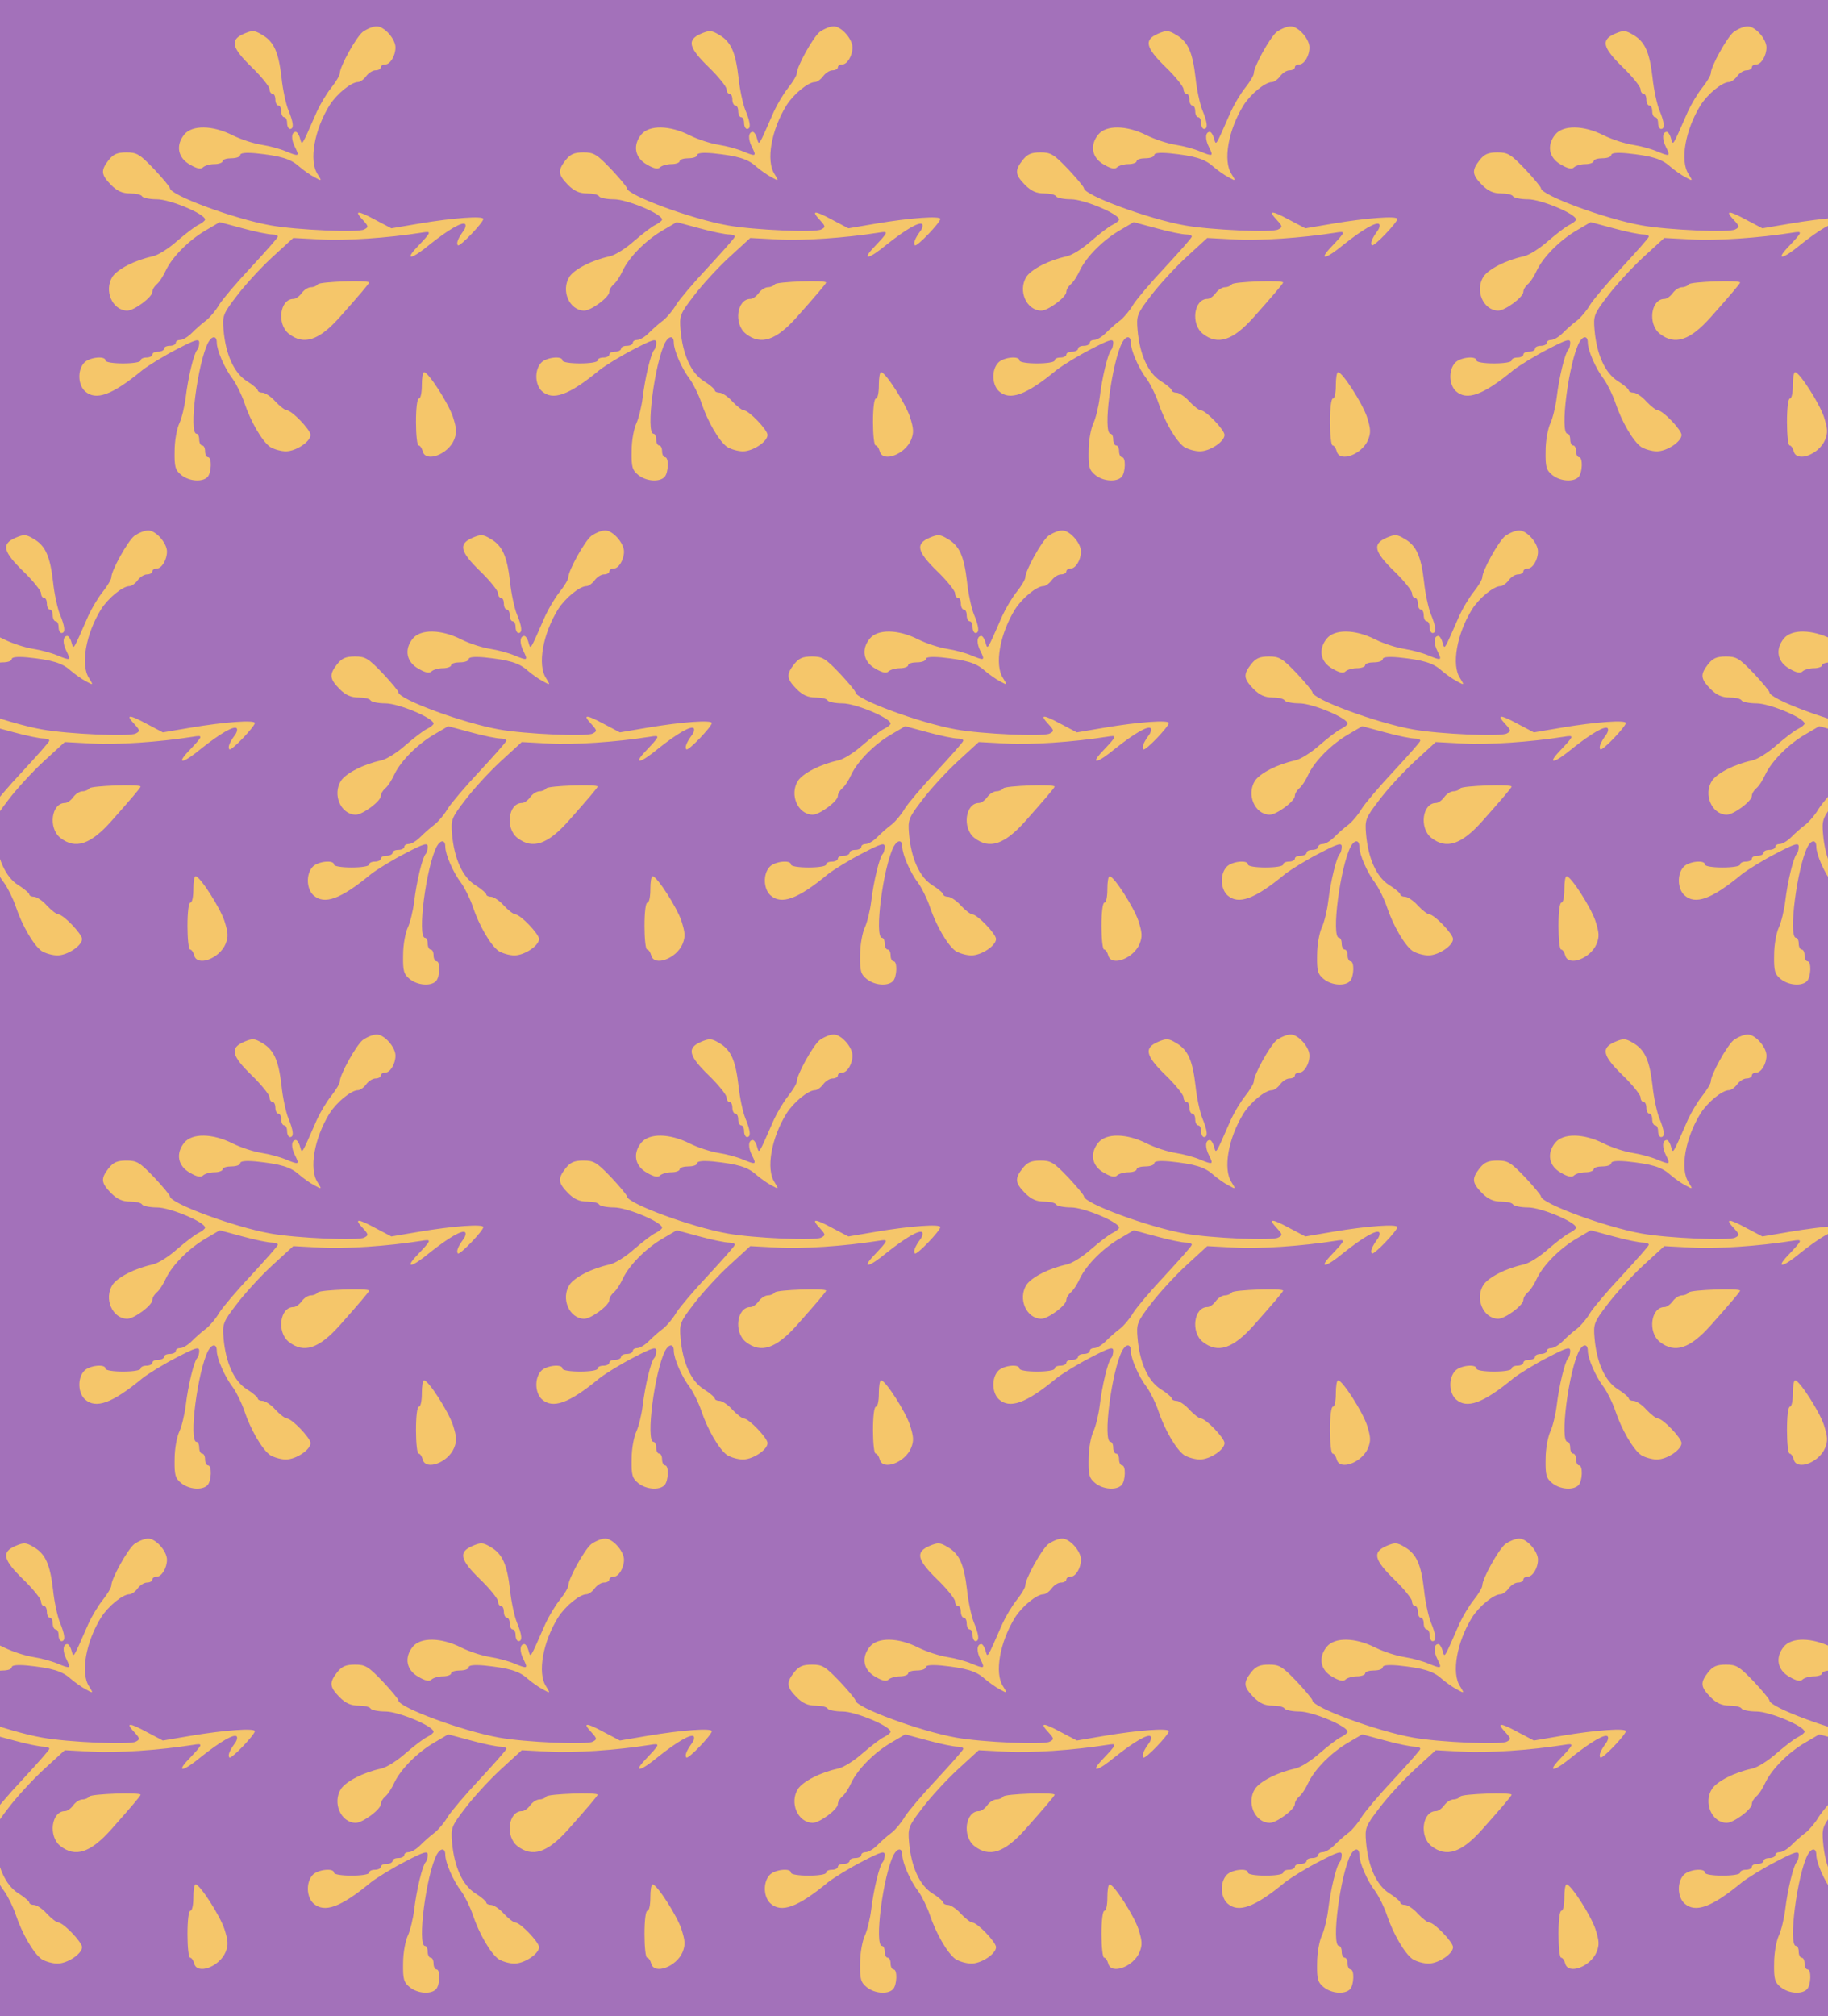 <?xml version="1.0" standalone="no"?>
<!DOCTYPE svg PUBLIC "-//W3C//DTD SVG 20010904//EN"
 "http://www.w3.org/TR/2001/REC-SVG-20010904/DTD/svg10.dtd">
<svg version="1.0" xmlns="http://www.w3.org/2000/svg" width="624pt" height="688pt" viewBox="0 0 624 688" preserveAspectRatio = "xMidYMid meet" >
<rect width="624" height="688" fill="#A371BA"/>
<g id="row0" transform="translate(20,0.0)">
<g id="0" transform="translate(0.0,0)scale(1,1)">

<path d="M633 1605 c-49 -21 -43 -47 27 -115 33 -32 60 -66 60 -74 0 -9 5 -16 10 -16 6 0 10 -9 10 -20 0 -11 5 -20 10 -20 6 0 10 -9 10 -20 0 -11 5 -20 10 -20 6 0 10 -9 10 -20 0 -11 5 -20 10 -20 14 0 12 22 -6 65 -8 20 -19 70 -23 110 -10 87 -26 123 -66 146 -26 16 -34 16 -62 4z" transform="translate(0,172) scale(0.1,-0.1)" stroke="none" fill="#F5C66A"/>

<path d="M1240 405 c0 -25 -4 -45 -10 -45 -6 0 -10 -33 -10 -80 0 -44 4 -80 9 -80 5 0 11 -9 14 -20 10 -39 86 -11 107 39 10 25 9 38 -4 79 -16 47 -83 151 -98 152 -5 0 -8 -20 -8 -45z" transform="translate(0,172) scale(0.1,-0.1)" stroke="none" fill="#F5C66A"/>

<path d="M885 750 c-3 -5 -14 -10 -23 -10 -10 0 -24 -9 -32 -20 -8 -11 -20 -20 -28 -20 -47 0 -58 -86 -16 -119 51 -40 103 -23 174 57 64 72 100 114 100 118 0 9 -169 3 -175 -6z" transform="translate(0,172) scale(0.1,-0.1)" stroke="none" fill="#F5C66A"/>

<path d="M1038 1611 c-23 -19 -78 -118 -78 -141 0 -7 -13 -29 -29 -49 -16 -20 -38 -57 -49 -81 -55 -125 -50 -117 -58 -92 -3 12 -10 22 -14 22 -16 0 -17 -25 -3 -52 16 -32 14 -33 -32 -14 -19 8 -56 18 -82 22 -26 4 -70 18 -98 32 -69 35 -139 36 -166 3 -30 -37 -22 -80 20 -103 24 -14 37 -16 44 -9 6 6 24 11 39 11 15 0 28 5 28 10 0 6 14 10 30 10 17 0 30 5 30 11 0 7 18 9 53 6 86 -9 119 -19 148 -45 15 -13 39 -30 53 -37 25 -14 25 -13 10 11 -30 45 -11 151 41 235 25 39 74 79 97 79 7 0 20 9 28 20 8 11 22 20 32 20 10 0 18 5 18 10 0 6 7 10 15 10 17 0 35 30 35 58 0 29 -38 72 -64 72 -13 0 -34 -9 -48 -19z" transform="translate(0,172) scale(0.1,-0.1)" stroke="none" fill="#F5C66A"/>

<path d="M171 1174 c-28 -36 -26 -50 8 -85 21 -21 39 -29 65 -29 19 0 38 -4 41 -10 3 -5 26 -10 51 -10 44 0 164 -50 164 -69 0 -4 -10 -12 -22 -18 -13 -6 -45 -31 -73 -55 -28 -25 -65 -49 -85 -53 -60 -13 -118 -43 -136 -69 -30 -47 -1 -115 50 -116 24 0 86 46 86 64 0 8 7 19 15 26 9 7 23 29 32 49 22 45 78 102 137 136 l46 27 78 -21 c43 -12 89 -21 101 -21 12 0 21 -4 19 -8 -1 -5 -43 -52 -91 -104 -49 -52 -98 -110 -109 -128 -11 -19 -31 -43 -45 -54 -14 -10 -36 -30 -49 -43 -13 -13 -30 -23 -39 -23 -8 0 -15 -4 -15 -10 0 -5 -9 -10 -20 -10 -11 0 -20 -4 -20 -10 0 -5 -9 -10 -20 -10 -11 0 -20 -4 -20 -10 0 -5 -9 -10 -20 -10 -11 0 -20 -4 -20 -10 0 -6 -27 -10 -60 -10 -33 0 -60 4 -60 10 0 17 -56 11 -73 -8 -23 -25 -21 -75 3 -97 37 -33 92 -14 196 72 22 17 74 49 117 71 65 34 77 37 77 23 0 -10 -3 -21 -7 -25 -11 -11 -31 -94 -39 -161 -4 -33 -14 -73 -22 -90 -8 -17 -16 -58 -16 -93 -1 -55 2 -66 23 -83 26 -21 71 -25 89 -7 14 14 16 68 2 68 -5 0 -10 9 -10 20 0 11 -4 20 -10 20 -5 0 -10 9 -10 20 0 11 -4 20 -9 20 -28 0 4 244 40 312 13 23 29 23 29 -1 0 -26 27 -89 55 -125 12 -17 30 -53 39 -80 21 -63 60 -131 88 -151 13 -8 37 -15 54 -15 34 0 84 33 84 56 0 17 -64 84 -81 84 -6 0 -24 14 -39 30 -15 17 -35 30 -44 30 -9 0 -16 4 -16 8 0 4 -17 19 -38 32 -43 27 -72 91 -79 175 -4 47 -2 54 45 115 27 36 82 96 121 132 l72 66 94 -5 c82 -5 229 5 343 23 37 6 37 5 -17 -52 -41 -44 -14 -38 45 11 64 51 113 80 122 70 3 -3 1 -14 -6 -23 -19 -26 -25 -42 -19 -49 7 -6 86 77 87 90 0 11 -102 4 -220 -16 l-94 -16 -55 29 c-61 33 -74 33 -42 -1 19 -21 20 -24 4 -32 -19 -11 -231 -2 -319 14 -124 22 -344 103 -344 127 0 4 -24 33 -54 65 -49 51 -59 57 -94 57 -32 0 -45 -6 -61 -26z" transform="translate(0,172) scale(0.1,-0.1)" stroke="none" fill="#F5C66A"/>

</g>

<g id="1" transform="translate(156.0,0)scale(1,1)">

<path d="M633 1605 c-49 -21 -43 -47 27 -115 33 -32 60 -66 60 -74 0 -9 5 -16 10 -16 6 0 10 -9 10 -20 0 -11 5 -20 10 -20 6 0 10 -9 10 -20 0 -11 5 -20 10 -20 6 0 10 -9 10 -20 0 -11 5 -20 10 -20 14 0 12 22 -6 65 -8 20 -19 70 -23 110 -10 87 -26 123 -66 146 -26 16 -34 16 -62 4z" transform="translate(0,172) scale(0.1,-0.1)" stroke="none" fill="#F5C66A"/>

<path d="M1240 405 c0 -25 -4 -45 -10 -45 -6 0 -10 -33 -10 -80 0 -44 4 -80 9 -80 5 0 11 -9 14 -20 10 -39 86 -11 107 39 10 25 9 38 -4 79 -16 47 -83 151 -98 152 -5 0 -8 -20 -8 -45z" transform="translate(0,172) scale(0.1,-0.1)" stroke="none" fill="#F5C66A"/>

<path d="M885 750 c-3 -5 -14 -10 -23 -10 -10 0 -24 -9 -32 -20 -8 -11 -20 -20 -28 -20 -47 0 -58 -86 -16 -119 51 -40 103 -23 174 57 64 72 100 114 100 118 0 9 -169 3 -175 -6z" transform="translate(0,172) scale(0.1,-0.1)" stroke="none" fill="#F5C66A"/>

<path d="M1038 1611 c-23 -19 -78 -118 -78 -141 0 -7 -13 -29 -29 -49 -16 -20 -38 -57 -49 -81 -55 -125 -50 -117 -58 -92 -3 12 -10 22 -14 22 -16 0 -17 -25 -3 -52 16 -32 14 -33 -32 -14 -19 8 -56 18 -82 22 -26 4 -70 18 -98 32 -69 35 -139 36 -166 3 -30 -37 -22 -80 20 -103 24 -14 37 -16 44 -9 6 6 24 11 39 11 15 0 28 5 28 10 0 6 14 10 30 10 17 0 30 5 30 11 0 7 18 9 53 6 86 -9 119 -19 148 -45 15 -13 39 -30 53 -37 25 -14 25 -13 10 11 -30 45 -11 151 41 235 25 39 74 79 97 79 7 0 20 9 28 20 8 11 22 20 32 20 10 0 18 5 18 10 0 6 7 10 15 10 17 0 35 30 35 58 0 29 -38 72 -64 72 -13 0 -34 -9 -48 -19z" transform="translate(0,172) scale(0.1,-0.1)" stroke="none" fill="#F5C66A"/>

<path d="M171 1174 c-28 -36 -26 -50 8 -85 21 -21 39 -29 65 -29 19 0 38 -4 41 -10 3 -5 26 -10 51 -10 44 0 164 -50 164 -69 0 -4 -10 -12 -22 -18 -13 -6 -45 -31 -73 -55 -28 -25 -65 -49 -85 -53 -60 -13 -118 -43 -136 -69 -30 -47 -1 -115 50 -116 24 0 86 46 86 64 0 8 7 19 15 26 9 7 23 29 32 49 22 45 78 102 137 136 l46 27 78 -21 c43 -12 89 -21 101 -21 12 0 21 -4 19 -8 -1 -5 -43 -52 -91 -104 -49 -52 -98 -110 -109 -128 -11 -19 -31 -43 -45 -54 -14 -10 -36 -30 -49 -43 -13 -13 -30 -23 -39 -23 -8 0 -15 -4 -15 -10 0 -5 -9 -10 -20 -10 -11 0 -20 -4 -20 -10 0 -5 -9 -10 -20 -10 -11 0 -20 -4 -20 -10 0 -5 -9 -10 -20 -10 -11 0 -20 -4 -20 -10 0 -6 -27 -10 -60 -10 -33 0 -60 4 -60 10 0 17 -56 11 -73 -8 -23 -25 -21 -75 3 -97 37 -33 92 -14 196 72 22 17 74 49 117 71 65 34 77 37 77 23 0 -10 -3 -21 -7 -25 -11 -11 -31 -94 -39 -161 -4 -33 -14 -73 -22 -90 -8 -17 -16 -58 -16 -93 -1 -55 2 -66 23 -83 26 -21 71 -25 89 -7 14 14 16 68 2 68 -5 0 -10 9 -10 20 0 11 -4 20 -10 20 -5 0 -10 9 -10 20 0 11 -4 20 -9 20 -28 0 4 244 40 312 13 23 29 23 29 -1 0 -26 27 -89 55 -125 12 -17 30 -53 39 -80 21 -63 60 -131 88 -151 13 -8 37 -15 54 -15 34 0 84 33 84 56 0 17 -64 84 -81 84 -6 0 -24 14 -39 30 -15 17 -35 30 -44 30 -9 0 -16 4 -16 8 0 4 -17 19 -38 32 -43 27 -72 91 -79 175 -4 47 -2 54 45 115 27 36 82 96 121 132 l72 66 94 -5 c82 -5 229 5 343 23 37 6 37 5 -17 -52 -41 -44 -14 -38 45 11 64 51 113 80 122 70 3 -3 1 -14 -6 -23 -19 -26 -25 -42 -19 -49 7 -6 86 77 87 90 0 11 -102 4 -220 -16 l-94 -16 -55 29 c-61 33 -74 33 -42 -1 19 -21 20 -24 4 -32 -19 -11 -231 -2 -319 14 -124 22 -344 103 -344 127 0 4 -24 33 -54 65 -49 51 -59 57 -94 57 -32 0 -45 -6 -61 -26z" transform="translate(0,172) scale(0.1,-0.1)" stroke="none" fill="#F5C66A"/>

</g>

<g id="2" transform="translate(312.0,0)scale(1,1)">

<path d="M633 1605 c-49 -21 -43 -47 27 -115 33 -32 60 -66 60 -74 0 -9 5 -16 10 -16 6 0 10 -9 10 -20 0 -11 5 -20 10 -20 6 0 10 -9 10 -20 0 -11 5 -20 10 -20 6 0 10 -9 10 -20 0 -11 5 -20 10 -20 14 0 12 22 -6 65 -8 20 -19 70 -23 110 -10 87 -26 123 -66 146 -26 16 -34 16 -62 4z" transform="translate(0,172) scale(0.1,-0.1)" stroke="none" fill="#F5C66A"/>

<path d="M1240 405 c0 -25 -4 -45 -10 -45 -6 0 -10 -33 -10 -80 0 -44 4 -80 9 -80 5 0 11 -9 14 -20 10 -39 86 -11 107 39 10 25 9 38 -4 79 -16 47 -83 151 -98 152 -5 0 -8 -20 -8 -45z" transform="translate(0,172) scale(0.1,-0.1)" stroke="none" fill="#F5C66A"/>

<path d="M885 750 c-3 -5 -14 -10 -23 -10 -10 0 -24 -9 -32 -20 -8 -11 -20 -20 -28 -20 -47 0 -58 -86 -16 -119 51 -40 103 -23 174 57 64 72 100 114 100 118 0 9 -169 3 -175 -6z" transform="translate(0,172) scale(0.1,-0.1)" stroke="none" fill="#F5C66A"/>

<path d="M1038 1611 c-23 -19 -78 -118 -78 -141 0 -7 -13 -29 -29 -49 -16 -20 -38 -57 -49 -81 -55 -125 -50 -117 -58 -92 -3 12 -10 22 -14 22 -16 0 -17 -25 -3 -52 16 -32 14 -33 -32 -14 -19 8 -56 18 -82 22 -26 4 -70 18 -98 32 -69 35 -139 36 -166 3 -30 -37 -22 -80 20 -103 24 -14 37 -16 44 -9 6 6 24 11 39 11 15 0 28 5 28 10 0 6 14 10 30 10 17 0 30 5 30 11 0 7 18 9 53 6 86 -9 119 -19 148 -45 15 -13 39 -30 53 -37 25 -14 25 -13 10 11 -30 45 -11 151 41 235 25 39 74 79 97 79 7 0 20 9 28 20 8 11 22 20 32 20 10 0 18 5 18 10 0 6 7 10 15 10 17 0 35 30 35 58 0 29 -38 72 -64 72 -13 0 -34 -9 -48 -19z" transform="translate(0,172) scale(0.1,-0.1)" stroke="none" fill="#F5C66A"/>

<path d="M171 1174 c-28 -36 -26 -50 8 -85 21 -21 39 -29 65 -29 19 0 38 -4 41 -10 3 -5 26 -10 51 -10 44 0 164 -50 164 -69 0 -4 -10 -12 -22 -18 -13 -6 -45 -31 -73 -55 -28 -25 -65 -49 -85 -53 -60 -13 -118 -43 -136 -69 -30 -47 -1 -115 50 -116 24 0 86 46 86 64 0 8 7 19 15 26 9 7 23 29 32 49 22 45 78 102 137 136 l46 27 78 -21 c43 -12 89 -21 101 -21 12 0 21 -4 19 -8 -1 -5 -43 -52 -91 -104 -49 -52 -98 -110 -109 -128 -11 -19 -31 -43 -45 -54 -14 -10 -36 -30 -49 -43 -13 -13 -30 -23 -39 -23 -8 0 -15 -4 -15 -10 0 -5 -9 -10 -20 -10 -11 0 -20 -4 -20 -10 0 -5 -9 -10 -20 -10 -11 0 -20 -4 -20 -10 0 -5 -9 -10 -20 -10 -11 0 -20 -4 -20 -10 0 -6 -27 -10 -60 -10 -33 0 -60 4 -60 10 0 17 -56 11 -73 -8 -23 -25 -21 -75 3 -97 37 -33 92 -14 196 72 22 17 74 49 117 71 65 34 77 37 77 23 0 -10 -3 -21 -7 -25 -11 -11 -31 -94 -39 -161 -4 -33 -14 -73 -22 -90 -8 -17 -16 -58 -16 -93 -1 -55 2 -66 23 -83 26 -21 71 -25 89 -7 14 14 16 68 2 68 -5 0 -10 9 -10 20 0 11 -4 20 -10 20 -5 0 -10 9 -10 20 0 11 -4 20 -9 20 -28 0 4 244 40 312 13 23 29 23 29 -1 0 -26 27 -89 55 -125 12 -17 30 -53 39 -80 21 -63 60 -131 88 -151 13 -8 37 -15 54 -15 34 0 84 33 84 56 0 17 -64 84 -81 84 -6 0 -24 14 -39 30 -15 17 -35 30 -44 30 -9 0 -16 4 -16 8 0 4 -17 19 -38 32 -43 27 -72 91 -79 175 -4 47 -2 54 45 115 27 36 82 96 121 132 l72 66 94 -5 c82 -5 229 5 343 23 37 6 37 5 -17 -52 -41 -44 -14 -38 45 11 64 51 113 80 122 70 3 -3 1 -14 -6 -23 -19 -26 -25 -42 -19 -49 7 -6 86 77 87 90 0 11 -102 4 -220 -16 l-94 -16 -55 29 c-61 33 -74 33 -42 -1 19 -21 20 -24 4 -32 -19 -11 -231 -2 -319 14 -124 22 -344 103 -344 127 0 4 -24 33 -54 65 -49 51 -59 57 -94 57 -32 0 -45 -6 -61 -26z" transform="translate(0,172) scale(0.1,-0.1)" stroke="none" fill="#F5C66A"/>

</g>

<g id="3" transform="translate(468.0,0)scale(1,1)">

<path d="M633 1605 c-49 -21 -43 -47 27 -115 33 -32 60 -66 60 -74 0 -9 5 -16 10 -16 6 0 10 -9 10 -20 0 -11 5 -20 10 -20 6 0 10 -9 10 -20 0 -11 5 -20 10 -20 6 0 10 -9 10 -20 0 -11 5 -20 10 -20 14 0 12 22 -6 65 -8 20 -19 70 -23 110 -10 87 -26 123 -66 146 -26 16 -34 16 -62 4z" transform="translate(0,172) scale(0.1,-0.1)" stroke="none" fill="#F5C66A"/>

<path d="M1240 405 c0 -25 -4 -45 -10 -45 -6 0 -10 -33 -10 -80 0 -44 4 -80 9 -80 5 0 11 -9 14 -20 10 -39 86 -11 107 39 10 25 9 38 -4 79 -16 47 -83 151 -98 152 -5 0 -8 -20 -8 -45z" transform="translate(0,172) scale(0.1,-0.1)" stroke="none" fill="#F5C66A"/>

<path d="M885 750 c-3 -5 -14 -10 -23 -10 -10 0 -24 -9 -32 -20 -8 -11 -20 -20 -28 -20 -47 0 -58 -86 -16 -119 51 -40 103 -23 174 57 64 72 100 114 100 118 0 9 -169 3 -175 -6z" transform="translate(0,172) scale(0.1,-0.1)" stroke="none" fill="#F5C66A"/>

<path d="M1038 1611 c-23 -19 -78 -118 -78 -141 0 -7 -13 -29 -29 -49 -16 -20 -38 -57 -49 -81 -55 -125 -50 -117 -58 -92 -3 12 -10 22 -14 22 -16 0 -17 -25 -3 -52 16 -32 14 -33 -32 -14 -19 8 -56 18 -82 22 -26 4 -70 18 -98 32 -69 35 -139 36 -166 3 -30 -37 -22 -80 20 -103 24 -14 37 -16 44 -9 6 6 24 11 39 11 15 0 28 5 28 10 0 6 14 10 30 10 17 0 30 5 30 11 0 7 18 9 53 6 86 -9 119 -19 148 -45 15 -13 39 -30 53 -37 25 -14 25 -13 10 11 -30 45 -11 151 41 235 25 39 74 79 97 79 7 0 20 9 28 20 8 11 22 20 32 20 10 0 18 5 18 10 0 6 7 10 15 10 17 0 35 30 35 58 0 29 -38 72 -64 72 -13 0 -34 -9 -48 -19z" transform="translate(0,172) scale(0.1,-0.1)" stroke="none" fill="#F5C66A"/>

<path d="M171 1174 c-28 -36 -26 -50 8 -85 21 -21 39 -29 65 -29 19 0 38 -4 41 -10 3 -5 26 -10 51 -10 44 0 164 -50 164 -69 0 -4 -10 -12 -22 -18 -13 -6 -45 -31 -73 -55 -28 -25 -65 -49 -85 -53 -60 -13 -118 -43 -136 -69 -30 -47 -1 -115 50 -116 24 0 86 46 86 64 0 8 7 19 15 26 9 7 23 29 32 49 22 45 78 102 137 136 l46 27 78 -21 c43 -12 89 -21 101 -21 12 0 21 -4 19 -8 -1 -5 -43 -52 -91 -104 -49 -52 -98 -110 -109 -128 -11 -19 -31 -43 -45 -54 -14 -10 -36 -30 -49 -43 -13 -13 -30 -23 -39 -23 -8 0 -15 -4 -15 -10 0 -5 -9 -10 -20 -10 -11 0 -20 -4 -20 -10 0 -5 -9 -10 -20 -10 -11 0 -20 -4 -20 -10 0 -5 -9 -10 -20 -10 -11 0 -20 -4 -20 -10 0 -6 -27 -10 -60 -10 -33 0 -60 4 -60 10 0 17 -56 11 -73 -8 -23 -25 -21 -75 3 -97 37 -33 92 -14 196 72 22 17 74 49 117 71 65 34 77 37 77 23 0 -10 -3 -21 -7 -25 -11 -11 -31 -94 -39 -161 -4 -33 -14 -73 -22 -90 -8 -17 -16 -58 -16 -93 -1 -55 2 -66 23 -83 26 -21 71 -25 89 -7 14 14 16 68 2 68 -5 0 -10 9 -10 20 0 11 -4 20 -10 20 -5 0 -10 9 -10 20 0 11 -4 20 -9 20 -28 0 4 244 40 312 13 23 29 23 29 -1 0 -26 27 -89 55 -125 12 -17 30 -53 39 -80 21 -63 60 -131 88 -151 13 -8 37 -15 54 -15 34 0 84 33 84 56 0 17 -64 84 -81 84 -6 0 -24 14 -39 30 -15 17 -35 30 -44 30 -9 0 -16 4 -16 8 0 4 -17 19 -38 32 -43 27 -72 91 -79 175 -4 47 -2 54 45 115 27 36 82 96 121 132 l72 66 94 -5 c82 -5 229 5 343 23 37 6 37 5 -17 -52 -41 -44 -14 -38 45 11 64 51 113 80 122 70 3 -3 1 -14 -6 -23 -19 -26 -25 -42 -19 -49 7 -6 86 77 87 90 0 11 -102 4 -220 -16 l-94 -16 -55 29 c-61 33 -74 33 -42 -1 19 -21 20 -24 4 -32 -19 -11 -231 -2 -319 14 -124 22 -344 103 -344 127 0 4 -24 33 -54 65 -49 51 -59 57 -94 57 -32 0 -45 -6 -61 -26z" transform="translate(0,172) scale(0.1,-0.1)" stroke="none" fill="#F5C66A"/>

</g>

<g id="4" transform="translate(624.0,0)scale(1,1)">

<path d="M633 1605 c-49 -21 -43 -47 27 -115 33 -32 60 -66 60 -74 0 -9 5 -16 10 -16 6 0 10 -9 10 -20 0 -11 5 -20 10 -20 6 0 10 -9 10 -20 0 -11 5 -20 10 -20 6 0 10 -9 10 -20 0 -11 5 -20 10 -20 14 0 12 22 -6 65 -8 20 -19 70 -23 110 -10 87 -26 123 -66 146 -26 16 -34 16 -62 4z" transform="translate(0,172) scale(0.1,-0.1)" stroke="none" fill="#F5C66A"/>

<path d="M1240 405 c0 -25 -4 -45 -10 -45 -6 0 -10 -33 -10 -80 0 -44 4 -80 9 -80 5 0 11 -9 14 -20 10 -39 86 -11 107 39 10 25 9 38 -4 79 -16 47 -83 151 -98 152 -5 0 -8 -20 -8 -45z" transform="translate(0,172) scale(0.1,-0.1)" stroke="none" fill="#F5C66A"/>

<path d="M885 750 c-3 -5 -14 -10 -23 -10 -10 0 -24 -9 -32 -20 -8 -11 -20 -20 -28 -20 -47 0 -58 -86 -16 -119 51 -40 103 -23 174 57 64 72 100 114 100 118 0 9 -169 3 -175 -6z" transform="translate(0,172) scale(0.1,-0.1)" stroke="none" fill="#F5C66A"/>

<path d="M1038 1611 c-23 -19 -78 -118 -78 -141 0 -7 -13 -29 -29 -49 -16 -20 -38 -57 -49 -81 -55 -125 -50 -117 -58 -92 -3 12 -10 22 -14 22 -16 0 -17 -25 -3 -52 16 -32 14 -33 -32 -14 -19 8 -56 18 -82 22 -26 4 -70 18 -98 32 -69 35 -139 36 -166 3 -30 -37 -22 -80 20 -103 24 -14 37 -16 44 -9 6 6 24 11 39 11 15 0 28 5 28 10 0 6 14 10 30 10 17 0 30 5 30 11 0 7 18 9 53 6 86 -9 119 -19 148 -45 15 -13 39 -30 53 -37 25 -14 25 -13 10 11 -30 45 -11 151 41 235 25 39 74 79 97 79 7 0 20 9 28 20 8 11 22 20 32 20 10 0 18 5 18 10 0 6 7 10 15 10 17 0 35 30 35 58 0 29 -38 72 -64 72 -13 0 -34 -9 -48 -19z" transform="translate(0,172) scale(0.1,-0.1)" stroke="none" fill="#F5C66A"/>

<path d="M171 1174 c-28 -36 -26 -50 8 -85 21 -21 39 -29 65 -29 19 0 38 -4 41 -10 3 -5 26 -10 51 -10 44 0 164 -50 164 -69 0 -4 -10 -12 -22 -18 -13 -6 -45 -31 -73 -55 -28 -25 -65 -49 -85 -53 -60 -13 -118 -43 -136 -69 -30 -47 -1 -115 50 -116 24 0 86 46 86 64 0 8 7 19 15 26 9 7 23 29 32 49 22 45 78 102 137 136 l46 27 78 -21 c43 -12 89 -21 101 -21 12 0 21 -4 19 -8 -1 -5 -43 -52 -91 -104 -49 -52 -98 -110 -109 -128 -11 -19 -31 -43 -45 -54 -14 -10 -36 -30 -49 -43 -13 -13 -30 -23 -39 -23 -8 0 -15 -4 -15 -10 0 -5 -9 -10 -20 -10 -11 0 -20 -4 -20 -10 0 -5 -9 -10 -20 -10 -11 0 -20 -4 -20 -10 0 -5 -9 -10 -20 -10 -11 0 -20 -4 -20 -10 0 -6 -27 -10 -60 -10 -33 0 -60 4 -60 10 0 17 -56 11 -73 -8 -23 -25 -21 -75 3 -97 37 -33 92 -14 196 72 22 17 74 49 117 71 65 34 77 37 77 23 0 -10 -3 -21 -7 -25 -11 -11 -31 -94 -39 -161 -4 -33 -14 -73 -22 -90 -8 -17 -16 -58 -16 -93 -1 -55 2 -66 23 -83 26 -21 71 -25 89 -7 14 14 16 68 2 68 -5 0 -10 9 -10 20 0 11 -4 20 -10 20 -5 0 -10 9 -10 20 0 11 -4 20 -9 20 -28 0 4 244 40 312 13 23 29 23 29 -1 0 -26 27 -89 55 -125 12 -17 30 -53 39 -80 21 -63 60 -131 88 -151 13 -8 37 -15 54 -15 34 0 84 33 84 56 0 17 -64 84 -81 84 -6 0 -24 14 -39 30 -15 17 -35 30 -44 30 -9 0 -16 4 -16 8 0 4 -17 19 -38 32 -43 27 -72 91 -79 175 -4 47 -2 54 45 115 27 36 82 96 121 132 l72 66 94 -5 c82 -5 229 5 343 23 37 6 37 5 -17 -52 -41 -44 -14 -38 45 11 64 51 113 80 122 70 3 -3 1 -14 -6 -23 -19 -26 -25 -42 -19 -49 7 -6 86 77 87 90 0 11 -102 4 -220 -16 l-94 -16 -55 29 c-61 33 -74 33 -42 -1 19 -21 20 -24 4 -32 -19 -11 -231 -2 -319 14 -124 22 -344 103 -344 127 0 4 -24 33 -54 65 -49 51 -59 57 -94 57 -32 0 -45 -6 -61 -26z" transform="translate(0,172) scale(0.1,-0.1)" stroke="none" fill="#F5C66A"/>

</g>

</g>
<g id="row1" transform="translate(-58,172.0)">
<g id="0" transform="translate(0.0,0)scale(1,1)">

<path d="M633 1605 c-49 -21 -43 -47 27 -115 33 -32 60 -66 60 -74 0 -9 5 -16 10 -16 6 0 10 -9 10 -20 0 -11 5 -20 10 -20 6 0 10 -9 10 -20 0 -11 5 -20 10 -20 6 0 10 -9 10 -20 0 -11 5 -20 10 -20 14 0 12 22 -6 65 -8 20 -19 70 -23 110 -10 87 -26 123 -66 146 -26 16 -34 16 -62 4z" transform="translate(0,172) scale(0.1,-0.1)" stroke="none" fill="#F5C66A"/>

<path d="M1240 405 c0 -25 -4 -45 -10 -45 -6 0 -10 -33 -10 -80 0 -44 4 -80 9 -80 5 0 11 -9 14 -20 10 -39 86 -11 107 39 10 25 9 38 -4 79 -16 47 -83 151 -98 152 -5 0 -8 -20 -8 -45z" transform="translate(0,172) scale(0.1,-0.1)" stroke="none" fill="#F5C66A"/>

<path d="M885 750 c-3 -5 -14 -10 -23 -10 -10 0 -24 -9 -32 -20 -8 -11 -20 -20 -28 -20 -47 0 -58 -86 -16 -119 51 -40 103 -23 174 57 64 72 100 114 100 118 0 9 -169 3 -175 -6z" transform="translate(0,172) scale(0.1,-0.1)" stroke="none" fill="#F5C66A"/>

<path d="M1038 1611 c-23 -19 -78 -118 -78 -141 0 -7 -13 -29 -29 -49 -16 -20 -38 -57 -49 -81 -55 -125 -50 -117 -58 -92 -3 12 -10 22 -14 22 -16 0 -17 -25 -3 -52 16 -32 14 -33 -32 -14 -19 8 -56 18 -82 22 -26 4 -70 18 -98 32 -69 35 -139 36 -166 3 -30 -37 -22 -80 20 -103 24 -14 37 -16 44 -9 6 6 24 11 39 11 15 0 28 5 28 10 0 6 14 10 30 10 17 0 30 5 30 11 0 7 18 9 53 6 86 -9 119 -19 148 -45 15 -13 39 -30 53 -37 25 -14 25 -13 10 11 -30 45 -11 151 41 235 25 39 74 79 97 79 7 0 20 9 28 20 8 11 22 20 32 20 10 0 18 5 18 10 0 6 7 10 15 10 17 0 35 30 35 58 0 29 -38 72 -64 72 -13 0 -34 -9 -48 -19z" transform="translate(0,172) scale(0.1,-0.1)" stroke="none" fill="#F5C66A"/>

<path d="M171 1174 c-28 -36 -26 -50 8 -85 21 -21 39 -29 65 -29 19 0 38 -4 41 -10 3 -5 26 -10 51 -10 44 0 164 -50 164 -69 0 -4 -10 -12 -22 -18 -13 -6 -45 -31 -73 -55 -28 -25 -65 -49 -85 -53 -60 -13 -118 -43 -136 -69 -30 -47 -1 -115 50 -116 24 0 86 46 86 64 0 8 7 19 15 26 9 7 23 29 32 49 22 45 78 102 137 136 l46 27 78 -21 c43 -12 89 -21 101 -21 12 0 21 -4 19 -8 -1 -5 -43 -52 -91 -104 -49 -52 -98 -110 -109 -128 -11 -19 -31 -43 -45 -54 -14 -10 -36 -30 -49 -43 -13 -13 -30 -23 -39 -23 -8 0 -15 -4 -15 -10 0 -5 -9 -10 -20 -10 -11 0 -20 -4 -20 -10 0 -5 -9 -10 -20 -10 -11 0 -20 -4 -20 -10 0 -5 -9 -10 -20 -10 -11 0 -20 -4 -20 -10 0 -6 -27 -10 -60 -10 -33 0 -60 4 -60 10 0 17 -56 11 -73 -8 -23 -25 -21 -75 3 -97 37 -33 92 -14 196 72 22 17 74 49 117 71 65 34 77 37 77 23 0 -10 -3 -21 -7 -25 -11 -11 -31 -94 -39 -161 -4 -33 -14 -73 -22 -90 -8 -17 -16 -58 -16 -93 -1 -55 2 -66 23 -83 26 -21 71 -25 89 -7 14 14 16 68 2 68 -5 0 -10 9 -10 20 0 11 -4 20 -10 20 -5 0 -10 9 -10 20 0 11 -4 20 -9 20 -28 0 4 244 40 312 13 23 29 23 29 -1 0 -26 27 -89 55 -125 12 -17 30 -53 39 -80 21 -63 60 -131 88 -151 13 -8 37 -15 54 -15 34 0 84 33 84 56 0 17 -64 84 -81 84 -6 0 -24 14 -39 30 -15 17 -35 30 -44 30 -9 0 -16 4 -16 8 0 4 -17 19 -38 32 -43 27 -72 91 -79 175 -4 47 -2 54 45 115 27 36 82 96 121 132 l72 66 94 -5 c82 -5 229 5 343 23 37 6 37 5 -17 -52 -41 -44 -14 -38 45 11 64 51 113 80 122 70 3 -3 1 -14 -6 -23 -19 -26 -25 -42 -19 -49 7 -6 86 77 87 90 0 11 -102 4 -220 -16 l-94 -16 -55 29 c-61 33 -74 33 -42 -1 19 -21 20 -24 4 -32 -19 -11 -231 -2 -319 14 -124 22 -344 103 -344 127 0 4 -24 33 -54 65 -49 51 -59 57 -94 57 -32 0 -45 -6 -61 -26z" transform="translate(0,172) scale(0.1,-0.1)" stroke="none" fill="#F5C66A"/>

</g>

<g id="1" transform="translate(156.0,0)scale(1,1)">

<path d="M633 1605 c-49 -21 -43 -47 27 -115 33 -32 60 -66 60 -74 0 -9 5 -16 10 -16 6 0 10 -9 10 -20 0 -11 5 -20 10 -20 6 0 10 -9 10 -20 0 -11 5 -20 10 -20 6 0 10 -9 10 -20 0 -11 5 -20 10 -20 14 0 12 22 -6 65 -8 20 -19 70 -23 110 -10 87 -26 123 -66 146 -26 16 -34 16 -62 4z" transform="translate(0,172) scale(0.1,-0.1)" stroke="none" fill="#F5C66A"/>

<path d="M1240 405 c0 -25 -4 -45 -10 -45 -6 0 -10 -33 -10 -80 0 -44 4 -80 9 -80 5 0 11 -9 14 -20 10 -39 86 -11 107 39 10 25 9 38 -4 79 -16 47 -83 151 -98 152 -5 0 -8 -20 -8 -45z" transform="translate(0,172) scale(0.1,-0.1)" stroke="none" fill="#F5C66A"/>

<path d="M885 750 c-3 -5 -14 -10 -23 -10 -10 0 -24 -9 -32 -20 -8 -11 -20 -20 -28 -20 -47 0 -58 -86 -16 -119 51 -40 103 -23 174 57 64 72 100 114 100 118 0 9 -169 3 -175 -6z" transform="translate(0,172) scale(0.1,-0.1)" stroke="none" fill="#F5C66A"/>

<path d="M1038 1611 c-23 -19 -78 -118 -78 -141 0 -7 -13 -29 -29 -49 -16 -20 -38 -57 -49 -81 -55 -125 -50 -117 -58 -92 -3 12 -10 22 -14 22 -16 0 -17 -25 -3 -52 16 -32 14 -33 -32 -14 -19 8 -56 18 -82 22 -26 4 -70 18 -98 32 -69 35 -139 36 -166 3 -30 -37 -22 -80 20 -103 24 -14 37 -16 44 -9 6 6 24 11 39 11 15 0 28 5 28 10 0 6 14 10 30 10 17 0 30 5 30 11 0 7 18 9 53 6 86 -9 119 -19 148 -45 15 -13 39 -30 53 -37 25 -14 25 -13 10 11 -30 45 -11 151 41 235 25 39 74 79 97 79 7 0 20 9 28 20 8 11 22 20 32 20 10 0 18 5 18 10 0 6 7 10 15 10 17 0 35 30 35 58 0 29 -38 72 -64 72 -13 0 -34 -9 -48 -19z" transform="translate(0,172) scale(0.1,-0.1)" stroke="none" fill="#F5C66A"/>

<path d="M171 1174 c-28 -36 -26 -50 8 -85 21 -21 39 -29 65 -29 19 0 38 -4 41 -10 3 -5 26 -10 51 -10 44 0 164 -50 164 -69 0 -4 -10 -12 -22 -18 -13 -6 -45 -31 -73 -55 -28 -25 -65 -49 -85 -53 -60 -13 -118 -43 -136 -69 -30 -47 -1 -115 50 -116 24 0 86 46 86 64 0 8 7 19 15 26 9 7 23 29 32 49 22 45 78 102 137 136 l46 27 78 -21 c43 -12 89 -21 101 -21 12 0 21 -4 19 -8 -1 -5 -43 -52 -91 -104 -49 -52 -98 -110 -109 -128 -11 -19 -31 -43 -45 -54 -14 -10 -36 -30 -49 -43 -13 -13 -30 -23 -39 -23 -8 0 -15 -4 -15 -10 0 -5 -9 -10 -20 -10 -11 0 -20 -4 -20 -10 0 -5 -9 -10 -20 -10 -11 0 -20 -4 -20 -10 0 -5 -9 -10 -20 -10 -11 0 -20 -4 -20 -10 0 -6 -27 -10 -60 -10 -33 0 -60 4 -60 10 0 17 -56 11 -73 -8 -23 -25 -21 -75 3 -97 37 -33 92 -14 196 72 22 17 74 49 117 71 65 34 77 37 77 23 0 -10 -3 -21 -7 -25 -11 -11 -31 -94 -39 -161 -4 -33 -14 -73 -22 -90 -8 -17 -16 -58 -16 -93 -1 -55 2 -66 23 -83 26 -21 71 -25 89 -7 14 14 16 68 2 68 -5 0 -10 9 -10 20 0 11 -4 20 -10 20 -5 0 -10 9 -10 20 0 11 -4 20 -9 20 -28 0 4 244 40 312 13 23 29 23 29 -1 0 -26 27 -89 55 -125 12 -17 30 -53 39 -80 21 -63 60 -131 88 -151 13 -8 37 -15 54 -15 34 0 84 33 84 56 0 17 -64 84 -81 84 -6 0 -24 14 -39 30 -15 17 -35 30 -44 30 -9 0 -16 4 -16 8 0 4 -17 19 -38 32 -43 27 -72 91 -79 175 -4 47 -2 54 45 115 27 36 82 96 121 132 l72 66 94 -5 c82 -5 229 5 343 23 37 6 37 5 -17 -52 -41 -44 -14 -38 45 11 64 51 113 80 122 70 3 -3 1 -14 -6 -23 -19 -26 -25 -42 -19 -49 7 -6 86 77 87 90 0 11 -102 4 -220 -16 l-94 -16 -55 29 c-61 33 -74 33 -42 -1 19 -21 20 -24 4 -32 -19 -11 -231 -2 -319 14 -124 22 -344 103 -344 127 0 4 -24 33 -54 65 -49 51 -59 57 -94 57 -32 0 -45 -6 -61 -26z" transform="translate(0,172) scale(0.1,-0.1)" stroke="none" fill="#F5C66A"/>

</g>

<g id="2" transform="translate(312.0,0)scale(1,1)">

<path d="M633 1605 c-49 -21 -43 -47 27 -115 33 -32 60 -66 60 -74 0 -9 5 -16 10 -16 6 0 10 -9 10 -20 0 -11 5 -20 10 -20 6 0 10 -9 10 -20 0 -11 5 -20 10 -20 6 0 10 -9 10 -20 0 -11 5 -20 10 -20 14 0 12 22 -6 65 -8 20 -19 70 -23 110 -10 87 -26 123 -66 146 -26 16 -34 16 -62 4z" transform="translate(0,172) scale(0.1,-0.1)" stroke="none" fill="#F5C66A"/>

<path d="M1240 405 c0 -25 -4 -45 -10 -45 -6 0 -10 -33 -10 -80 0 -44 4 -80 9 -80 5 0 11 -9 14 -20 10 -39 86 -11 107 39 10 25 9 38 -4 79 -16 47 -83 151 -98 152 -5 0 -8 -20 -8 -45z" transform="translate(0,172) scale(0.1,-0.1)" stroke="none" fill="#F5C66A"/>

<path d="M885 750 c-3 -5 -14 -10 -23 -10 -10 0 -24 -9 -32 -20 -8 -11 -20 -20 -28 -20 -47 0 -58 -86 -16 -119 51 -40 103 -23 174 57 64 72 100 114 100 118 0 9 -169 3 -175 -6z" transform="translate(0,172) scale(0.1,-0.1)" stroke="none" fill="#F5C66A"/>

<path d="M1038 1611 c-23 -19 -78 -118 -78 -141 0 -7 -13 -29 -29 -49 -16 -20 -38 -57 -49 -81 -55 -125 -50 -117 -58 -92 -3 12 -10 22 -14 22 -16 0 -17 -25 -3 -52 16 -32 14 -33 -32 -14 -19 8 -56 18 -82 22 -26 4 -70 18 -98 32 -69 35 -139 36 -166 3 -30 -37 -22 -80 20 -103 24 -14 37 -16 44 -9 6 6 24 11 39 11 15 0 28 5 28 10 0 6 14 10 30 10 17 0 30 5 30 11 0 7 18 9 53 6 86 -9 119 -19 148 -45 15 -13 39 -30 53 -37 25 -14 25 -13 10 11 -30 45 -11 151 41 235 25 39 74 79 97 79 7 0 20 9 28 20 8 11 22 20 32 20 10 0 18 5 18 10 0 6 7 10 15 10 17 0 35 30 35 58 0 29 -38 72 -64 72 -13 0 -34 -9 -48 -19z" transform="translate(0,172) scale(0.1,-0.1)" stroke="none" fill="#F5C66A"/>

<path d="M171 1174 c-28 -36 -26 -50 8 -85 21 -21 39 -29 65 -29 19 0 38 -4 41 -10 3 -5 26 -10 51 -10 44 0 164 -50 164 -69 0 -4 -10 -12 -22 -18 -13 -6 -45 -31 -73 -55 -28 -25 -65 -49 -85 -53 -60 -13 -118 -43 -136 -69 -30 -47 -1 -115 50 -116 24 0 86 46 86 64 0 8 7 19 15 26 9 7 23 29 32 49 22 45 78 102 137 136 l46 27 78 -21 c43 -12 89 -21 101 -21 12 0 21 -4 19 -8 -1 -5 -43 -52 -91 -104 -49 -52 -98 -110 -109 -128 -11 -19 -31 -43 -45 -54 -14 -10 -36 -30 -49 -43 -13 -13 -30 -23 -39 -23 -8 0 -15 -4 -15 -10 0 -5 -9 -10 -20 -10 -11 0 -20 -4 -20 -10 0 -5 -9 -10 -20 -10 -11 0 -20 -4 -20 -10 0 -5 -9 -10 -20 -10 -11 0 -20 -4 -20 -10 0 -6 -27 -10 -60 -10 -33 0 -60 4 -60 10 0 17 -56 11 -73 -8 -23 -25 -21 -75 3 -97 37 -33 92 -14 196 72 22 17 74 49 117 71 65 34 77 37 77 23 0 -10 -3 -21 -7 -25 -11 -11 -31 -94 -39 -161 -4 -33 -14 -73 -22 -90 -8 -17 -16 -58 -16 -93 -1 -55 2 -66 23 -83 26 -21 71 -25 89 -7 14 14 16 68 2 68 -5 0 -10 9 -10 20 0 11 -4 20 -10 20 -5 0 -10 9 -10 20 0 11 -4 20 -9 20 -28 0 4 244 40 312 13 23 29 23 29 -1 0 -26 27 -89 55 -125 12 -17 30 -53 39 -80 21 -63 60 -131 88 -151 13 -8 37 -15 54 -15 34 0 84 33 84 56 0 17 -64 84 -81 84 -6 0 -24 14 -39 30 -15 17 -35 30 -44 30 -9 0 -16 4 -16 8 0 4 -17 19 -38 32 -43 27 -72 91 -79 175 -4 47 -2 54 45 115 27 36 82 96 121 132 l72 66 94 -5 c82 -5 229 5 343 23 37 6 37 5 -17 -52 -41 -44 -14 -38 45 11 64 51 113 80 122 70 3 -3 1 -14 -6 -23 -19 -26 -25 -42 -19 -49 7 -6 86 77 87 90 0 11 -102 4 -220 -16 l-94 -16 -55 29 c-61 33 -74 33 -42 -1 19 -21 20 -24 4 -32 -19 -11 -231 -2 -319 14 -124 22 -344 103 -344 127 0 4 -24 33 -54 65 -49 51 -59 57 -94 57 -32 0 -45 -6 -61 -26z" transform="translate(0,172) scale(0.1,-0.1)" stroke="none" fill="#F5C66A"/>

</g>

<g id="3" transform="translate(468.0,0)scale(1,1)">

<path d="M633 1605 c-49 -21 -43 -47 27 -115 33 -32 60 -66 60 -74 0 -9 5 -16 10 -16 6 0 10 -9 10 -20 0 -11 5 -20 10 -20 6 0 10 -9 10 -20 0 -11 5 -20 10 -20 6 0 10 -9 10 -20 0 -11 5 -20 10 -20 14 0 12 22 -6 65 -8 20 -19 70 -23 110 -10 87 -26 123 -66 146 -26 16 -34 16 -62 4z" transform="translate(0,172) scale(0.1,-0.1)" stroke="none" fill="#F5C66A"/>

<path d="M1240 405 c0 -25 -4 -45 -10 -45 -6 0 -10 -33 -10 -80 0 -44 4 -80 9 -80 5 0 11 -9 14 -20 10 -39 86 -11 107 39 10 25 9 38 -4 79 -16 47 -83 151 -98 152 -5 0 -8 -20 -8 -45z" transform="translate(0,172) scale(0.1,-0.1)" stroke="none" fill="#F5C66A"/>

<path d="M885 750 c-3 -5 -14 -10 -23 -10 -10 0 -24 -9 -32 -20 -8 -11 -20 -20 -28 -20 -47 0 -58 -86 -16 -119 51 -40 103 -23 174 57 64 72 100 114 100 118 0 9 -169 3 -175 -6z" transform="translate(0,172) scale(0.1,-0.1)" stroke="none" fill="#F5C66A"/>

<path d="M1038 1611 c-23 -19 -78 -118 -78 -141 0 -7 -13 -29 -29 -49 -16 -20 -38 -57 -49 -81 -55 -125 -50 -117 -58 -92 -3 12 -10 22 -14 22 -16 0 -17 -25 -3 -52 16 -32 14 -33 -32 -14 -19 8 -56 18 -82 22 -26 4 -70 18 -98 32 -69 35 -139 36 -166 3 -30 -37 -22 -80 20 -103 24 -14 37 -16 44 -9 6 6 24 11 39 11 15 0 28 5 28 10 0 6 14 10 30 10 17 0 30 5 30 11 0 7 18 9 53 6 86 -9 119 -19 148 -45 15 -13 39 -30 53 -37 25 -14 25 -13 10 11 -30 45 -11 151 41 235 25 39 74 79 97 79 7 0 20 9 28 20 8 11 22 20 32 20 10 0 18 5 18 10 0 6 7 10 15 10 17 0 35 30 35 58 0 29 -38 72 -64 72 -13 0 -34 -9 -48 -19z" transform="translate(0,172) scale(0.1,-0.1)" stroke="none" fill="#F5C66A"/>

<path d="M171 1174 c-28 -36 -26 -50 8 -85 21 -21 39 -29 65 -29 19 0 38 -4 41 -10 3 -5 26 -10 51 -10 44 0 164 -50 164 -69 0 -4 -10 -12 -22 -18 -13 -6 -45 -31 -73 -55 -28 -25 -65 -49 -85 -53 -60 -13 -118 -43 -136 -69 -30 -47 -1 -115 50 -116 24 0 86 46 86 64 0 8 7 19 15 26 9 7 23 29 32 49 22 45 78 102 137 136 l46 27 78 -21 c43 -12 89 -21 101 -21 12 0 21 -4 19 -8 -1 -5 -43 -52 -91 -104 -49 -52 -98 -110 -109 -128 -11 -19 -31 -43 -45 -54 -14 -10 -36 -30 -49 -43 -13 -13 -30 -23 -39 -23 -8 0 -15 -4 -15 -10 0 -5 -9 -10 -20 -10 -11 0 -20 -4 -20 -10 0 -5 -9 -10 -20 -10 -11 0 -20 -4 -20 -10 0 -5 -9 -10 -20 -10 -11 0 -20 -4 -20 -10 0 -6 -27 -10 -60 -10 -33 0 -60 4 -60 10 0 17 -56 11 -73 -8 -23 -25 -21 -75 3 -97 37 -33 92 -14 196 72 22 17 74 49 117 71 65 34 77 37 77 23 0 -10 -3 -21 -7 -25 -11 -11 -31 -94 -39 -161 -4 -33 -14 -73 -22 -90 -8 -17 -16 -58 -16 -93 -1 -55 2 -66 23 -83 26 -21 71 -25 89 -7 14 14 16 68 2 68 -5 0 -10 9 -10 20 0 11 -4 20 -10 20 -5 0 -10 9 -10 20 0 11 -4 20 -9 20 -28 0 4 244 40 312 13 23 29 23 29 -1 0 -26 27 -89 55 -125 12 -17 30 -53 39 -80 21 -63 60 -131 88 -151 13 -8 37 -15 54 -15 34 0 84 33 84 56 0 17 -64 84 -81 84 -6 0 -24 14 -39 30 -15 17 -35 30 -44 30 -9 0 -16 4 -16 8 0 4 -17 19 -38 32 -43 27 -72 91 -79 175 -4 47 -2 54 45 115 27 36 82 96 121 132 l72 66 94 -5 c82 -5 229 5 343 23 37 6 37 5 -17 -52 -41 -44 -14 -38 45 11 64 51 113 80 122 70 3 -3 1 -14 -6 -23 -19 -26 -25 -42 -19 -49 7 -6 86 77 87 90 0 11 -102 4 -220 -16 l-94 -16 -55 29 c-61 33 -74 33 -42 -1 19 -21 20 -24 4 -32 -19 -11 -231 -2 -319 14 -124 22 -344 103 -344 127 0 4 -24 33 -54 65 -49 51 -59 57 -94 57 -32 0 -45 -6 -61 -26z" transform="translate(0,172) scale(0.1,-0.1)" stroke="none" fill="#F5C66A"/>

</g>

<g id="4" transform="translate(624.0,0)scale(1,1)">

<path d="M633 1605 c-49 -21 -43 -47 27 -115 33 -32 60 -66 60 -74 0 -9 5 -16 10 -16 6 0 10 -9 10 -20 0 -11 5 -20 10 -20 6 0 10 -9 10 -20 0 -11 5 -20 10 -20 6 0 10 -9 10 -20 0 -11 5 -20 10 -20 14 0 12 22 -6 65 -8 20 -19 70 -23 110 -10 87 -26 123 -66 146 -26 16 -34 16 -62 4z" transform="translate(0,172) scale(0.1,-0.1)" stroke="none" fill="#F5C66A"/>

<path d="M1240 405 c0 -25 -4 -45 -10 -45 -6 0 -10 -33 -10 -80 0 -44 4 -80 9 -80 5 0 11 -9 14 -20 10 -39 86 -11 107 39 10 25 9 38 -4 79 -16 47 -83 151 -98 152 -5 0 -8 -20 -8 -45z" transform="translate(0,172) scale(0.1,-0.1)" stroke="none" fill="#F5C66A"/>

<path d="M885 750 c-3 -5 -14 -10 -23 -10 -10 0 -24 -9 -32 -20 -8 -11 -20 -20 -28 -20 -47 0 -58 -86 -16 -119 51 -40 103 -23 174 57 64 72 100 114 100 118 0 9 -169 3 -175 -6z" transform="translate(0,172) scale(0.1,-0.1)" stroke="none" fill="#F5C66A"/>

<path d="M1038 1611 c-23 -19 -78 -118 -78 -141 0 -7 -13 -29 -29 -49 -16 -20 -38 -57 -49 -81 -55 -125 -50 -117 -58 -92 -3 12 -10 22 -14 22 -16 0 -17 -25 -3 -52 16 -32 14 -33 -32 -14 -19 8 -56 18 -82 22 -26 4 -70 18 -98 32 -69 35 -139 36 -166 3 -30 -37 -22 -80 20 -103 24 -14 37 -16 44 -9 6 6 24 11 39 11 15 0 28 5 28 10 0 6 14 10 30 10 17 0 30 5 30 11 0 7 18 9 53 6 86 -9 119 -19 148 -45 15 -13 39 -30 53 -37 25 -14 25 -13 10 11 -30 45 -11 151 41 235 25 39 74 79 97 79 7 0 20 9 28 20 8 11 22 20 32 20 10 0 18 5 18 10 0 6 7 10 15 10 17 0 35 30 35 58 0 29 -38 72 -64 72 -13 0 -34 -9 -48 -19z" transform="translate(0,172) scale(0.1,-0.1)" stroke="none" fill="#F5C66A"/>

<path d="M171 1174 c-28 -36 -26 -50 8 -85 21 -21 39 -29 65 -29 19 0 38 -4 41 -10 3 -5 26 -10 51 -10 44 0 164 -50 164 -69 0 -4 -10 -12 -22 -18 -13 -6 -45 -31 -73 -55 -28 -25 -65 -49 -85 -53 -60 -13 -118 -43 -136 -69 -30 -47 -1 -115 50 -116 24 0 86 46 86 64 0 8 7 19 15 26 9 7 23 29 32 49 22 45 78 102 137 136 l46 27 78 -21 c43 -12 89 -21 101 -21 12 0 21 -4 19 -8 -1 -5 -43 -52 -91 -104 -49 -52 -98 -110 -109 -128 -11 -19 -31 -43 -45 -54 -14 -10 -36 -30 -49 -43 -13 -13 -30 -23 -39 -23 -8 0 -15 -4 -15 -10 0 -5 -9 -10 -20 -10 -11 0 -20 -4 -20 -10 0 -5 -9 -10 -20 -10 -11 0 -20 -4 -20 -10 0 -5 -9 -10 -20 -10 -11 0 -20 -4 -20 -10 0 -6 -27 -10 -60 -10 -33 0 -60 4 -60 10 0 17 -56 11 -73 -8 -23 -25 -21 -75 3 -97 37 -33 92 -14 196 72 22 17 74 49 117 71 65 34 77 37 77 23 0 -10 -3 -21 -7 -25 -11 -11 -31 -94 -39 -161 -4 -33 -14 -73 -22 -90 -8 -17 -16 -58 -16 -93 -1 -55 2 -66 23 -83 26 -21 71 -25 89 -7 14 14 16 68 2 68 -5 0 -10 9 -10 20 0 11 -4 20 -10 20 -5 0 -10 9 -10 20 0 11 -4 20 -9 20 -28 0 4 244 40 312 13 23 29 23 29 -1 0 -26 27 -89 55 -125 12 -17 30 -53 39 -80 21 -63 60 -131 88 -151 13 -8 37 -15 54 -15 34 0 84 33 84 56 0 17 -64 84 -81 84 -6 0 -24 14 -39 30 -15 17 -35 30 -44 30 -9 0 -16 4 -16 8 0 4 -17 19 -38 32 -43 27 -72 91 -79 175 -4 47 -2 54 45 115 27 36 82 96 121 132 l72 66 94 -5 c82 -5 229 5 343 23 37 6 37 5 -17 -52 -41 -44 -14 -38 45 11 64 51 113 80 122 70 3 -3 1 -14 -6 -23 -19 -26 -25 -42 -19 -49 7 -6 86 77 87 90 0 11 -102 4 -220 -16 l-94 -16 -55 29 c-61 33 -74 33 -42 -1 19 -21 20 -24 4 -32 -19 -11 -231 -2 -319 14 -124 22 -344 103 -344 127 0 4 -24 33 -54 65 -49 51 -59 57 -94 57 -32 0 -45 -6 -61 -26z" transform="translate(0,172) scale(0.1,-0.1)" stroke="none" fill="#F5C66A"/>

</g>

</g>
<g id="row2" transform="translate(20,344.0)">
<g id="0" transform="translate(0.0,0)scale(1,1)">

<path d="M633 1605 c-49 -21 -43 -47 27 -115 33 -32 60 -66 60 -74 0 -9 5 -16 10 -16 6 0 10 -9 10 -20 0 -11 5 -20 10 -20 6 0 10 -9 10 -20 0 -11 5 -20 10 -20 6 0 10 -9 10 -20 0 -11 5 -20 10 -20 14 0 12 22 -6 65 -8 20 -19 70 -23 110 -10 87 -26 123 -66 146 -26 16 -34 16 -62 4z" transform="translate(0,172) scale(0.1,-0.1)" stroke="none" fill="#F5C66A"/>

<path d="M1240 405 c0 -25 -4 -45 -10 -45 -6 0 -10 -33 -10 -80 0 -44 4 -80 9 -80 5 0 11 -9 14 -20 10 -39 86 -11 107 39 10 25 9 38 -4 79 -16 47 -83 151 -98 152 -5 0 -8 -20 -8 -45z" transform="translate(0,172) scale(0.1,-0.1)" stroke="none" fill="#F5C66A"/>

<path d="M885 750 c-3 -5 -14 -10 -23 -10 -10 0 -24 -9 -32 -20 -8 -11 -20 -20 -28 -20 -47 0 -58 -86 -16 -119 51 -40 103 -23 174 57 64 72 100 114 100 118 0 9 -169 3 -175 -6z" transform="translate(0,172) scale(0.1,-0.1)" stroke="none" fill="#F5C66A"/>

<path d="M1038 1611 c-23 -19 -78 -118 -78 -141 0 -7 -13 -29 -29 -49 -16 -20 -38 -57 -49 -81 -55 -125 -50 -117 -58 -92 -3 12 -10 22 -14 22 -16 0 -17 -25 -3 -52 16 -32 14 -33 -32 -14 -19 8 -56 18 -82 22 -26 4 -70 18 -98 32 -69 35 -139 36 -166 3 -30 -37 -22 -80 20 -103 24 -14 37 -16 44 -9 6 6 24 11 39 11 15 0 28 5 28 10 0 6 14 10 30 10 17 0 30 5 30 11 0 7 18 9 53 6 86 -9 119 -19 148 -45 15 -13 39 -30 53 -37 25 -14 25 -13 10 11 -30 45 -11 151 41 235 25 39 74 79 97 79 7 0 20 9 28 20 8 11 22 20 32 20 10 0 18 5 18 10 0 6 7 10 15 10 17 0 35 30 35 58 0 29 -38 72 -64 72 -13 0 -34 -9 -48 -19z" transform="translate(0,172) scale(0.1,-0.1)" stroke="none" fill="#F5C66A"/>

<path d="M171 1174 c-28 -36 -26 -50 8 -85 21 -21 39 -29 65 -29 19 0 38 -4 41 -10 3 -5 26 -10 51 -10 44 0 164 -50 164 -69 0 -4 -10 -12 -22 -18 -13 -6 -45 -31 -73 -55 -28 -25 -65 -49 -85 -53 -60 -13 -118 -43 -136 -69 -30 -47 -1 -115 50 -116 24 0 86 46 86 64 0 8 7 19 15 26 9 7 23 29 32 49 22 45 78 102 137 136 l46 27 78 -21 c43 -12 89 -21 101 -21 12 0 21 -4 19 -8 -1 -5 -43 -52 -91 -104 -49 -52 -98 -110 -109 -128 -11 -19 -31 -43 -45 -54 -14 -10 -36 -30 -49 -43 -13 -13 -30 -23 -39 -23 -8 0 -15 -4 -15 -10 0 -5 -9 -10 -20 -10 -11 0 -20 -4 -20 -10 0 -5 -9 -10 -20 -10 -11 0 -20 -4 -20 -10 0 -5 -9 -10 -20 -10 -11 0 -20 -4 -20 -10 0 -6 -27 -10 -60 -10 -33 0 -60 4 -60 10 0 17 -56 11 -73 -8 -23 -25 -21 -75 3 -97 37 -33 92 -14 196 72 22 17 74 49 117 71 65 34 77 37 77 23 0 -10 -3 -21 -7 -25 -11 -11 -31 -94 -39 -161 -4 -33 -14 -73 -22 -90 -8 -17 -16 -58 -16 -93 -1 -55 2 -66 23 -83 26 -21 71 -25 89 -7 14 14 16 68 2 68 -5 0 -10 9 -10 20 0 11 -4 20 -10 20 -5 0 -10 9 -10 20 0 11 -4 20 -9 20 -28 0 4 244 40 312 13 23 29 23 29 -1 0 -26 27 -89 55 -125 12 -17 30 -53 39 -80 21 -63 60 -131 88 -151 13 -8 37 -15 54 -15 34 0 84 33 84 56 0 17 -64 84 -81 84 -6 0 -24 14 -39 30 -15 17 -35 30 -44 30 -9 0 -16 4 -16 8 0 4 -17 19 -38 32 -43 27 -72 91 -79 175 -4 47 -2 54 45 115 27 36 82 96 121 132 l72 66 94 -5 c82 -5 229 5 343 23 37 6 37 5 -17 -52 -41 -44 -14 -38 45 11 64 51 113 80 122 70 3 -3 1 -14 -6 -23 -19 -26 -25 -42 -19 -49 7 -6 86 77 87 90 0 11 -102 4 -220 -16 l-94 -16 -55 29 c-61 33 -74 33 -42 -1 19 -21 20 -24 4 -32 -19 -11 -231 -2 -319 14 -124 22 -344 103 -344 127 0 4 -24 33 -54 65 -49 51 -59 57 -94 57 -32 0 -45 -6 -61 -26z" transform="translate(0,172) scale(0.1,-0.1)" stroke="none" fill="#F5C66A"/>

</g>

<g id="1" transform="translate(156.0,0)scale(1,1)">

<path d="M633 1605 c-49 -21 -43 -47 27 -115 33 -32 60 -66 60 -74 0 -9 5 -16 10 -16 6 0 10 -9 10 -20 0 -11 5 -20 10 -20 6 0 10 -9 10 -20 0 -11 5 -20 10 -20 6 0 10 -9 10 -20 0 -11 5 -20 10 -20 14 0 12 22 -6 65 -8 20 -19 70 -23 110 -10 87 -26 123 -66 146 -26 16 -34 16 -62 4z" transform="translate(0,172) scale(0.1,-0.1)" stroke="none" fill="#F5C66A"/>

<path d="M1240 405 c0 -25 -4 -45 -10 -45 -6 0 -10 -33 -10 -80 0 -44 4 -80 9 -80 5 0 11 -9 14 -20 10 -39 86 -11 107 39 10 25 9 38 -4 79 -16 47 -83 151 -98 152 -5 0 -8 -20 -8 -45z" transform="translate(0,172) scale(0.1,-0.1)" stroke="none" fill="#F5C66A"/>

<path d="M885 750 c-3 -5 -14 -10 -23 -10 -10 0 -24 -9 -32 -20 -8 -11 -20 -20 -28 -20 -47 0 -58 -86 -16 -119 51 -40 103 -23 174 57 64 72 100 114 100 118 0 9 -169 3 -175 -6z" transform="translate(0,172) scale(0.1,-0.1)" stroke="none" fill="#F5C66A"/>

<path d="M1038 1611 c-23 -19 -78 -118 -78 -141 0 -7 -13 -29 -29 -49 -16 -20 -38 -57 -49 -81 -55 -125 -50 -117 -58 -92 -3 12 -10 22 -14 22 -16 0 -17 -25 -3 -52 16 -32 14 -33 -32 -14 -19 8 -56 18 -82 22 -26 4 -70 18 -98 32 -69 35 -139 36 -166 3 -30 -37 -22 -80 20 -103 24 -14 37 -16 44 -9 6 6 24 11 39 11 15 0 28 5 28 10 0 6 14 10 30 10 17 0 30 5 30 11 0 7 18 9 53 6 86 -9 119 -19 148 -45 15 -13 39 -30 53 -37 25 -14 25 -13 10 11 -30 45 -11 151 41 235 25 39 74 79 97 79 7 0 20 9 28 20 8 11 22 20 32 20 10 0 18 5 18 10 0 6 7 10 15 10 17 0 35 30 35 58 0 29 -38 72 -64 72 -13 0 -34 -9 -48 -19z" transform="translate(0,172) scale(0.1,-0.1)" stroke="none" fill="#F5C66A"/>

<path d="M171 1174 c-28 -36 -26 -50 8 -85 21 -21 39 -29 65 -29 19 0 38 -4 41 -10 3 -5 26 -10 51 -10 44 0 164 -50 164 -69 0 -4 -10 -12 -22 -18 -13 -6 -45 -31 -73 -55 -28 -25 -65 -49 -85 -53 -60 -13 -118 -43 -136 -69 -30 -47 -1 -115 50 -116 24 0 86 46 86 64 0 8 7 19 15 26 9 7 23 29 32 49 22 45 78 102 137 136 l46 27 78 -21 c43 -12 89 -21 101 -21 12 0 21 -4 19 -8 -1 -5 -43 -52 -91 -104 -49 -52 -98 -110 -109 -128 -11 -19 -31 -43 -45 -54 -14 -10 -36 -30 -49 -43 -13 -13 -30 -23 -39 -23 -8 0 -15 -4 -15 -10 0 -5 -9 -10 -20 -10 -11 0 -20 -4 -20 -10 0 -5 -9 -10 -20 -10 -11 0 -20 -4 -20 -10 0 -5 -9 -10 -20 -10 -11 0 -20 -4 -20 -10 0 -6 -27 -10 -60 -10 -33 0 -60 4 -60 10 0 17 -56 11 -73 -8 -23 -25 -21 -75 3 -97 37 -33 92 -14 196 72 22 17 74 49 117 71 65 34 77 37 77 23 0 -10 -3 -21 -7 -25 -11 -11 -31 -94 -39 -161 -4 -33 -14 -73 -22 -90 -8 -17 -16 -58 -16 -93 -1 -55 2 -66 23 -83 26 -21 71 -25 89 -7 14 14 16 68 2 68 -5 0 -10 9 -10 20 0 11 -4 20 -10 20 -5 0 -10 9 -10 20 0 11 -4 20 -9 20 -28 0 4 244 40 312 13 23 29 23 29 -1 0 -26 27 -89 55 -125 12 -17 30 -53 39 -80 21 -63 60 -131 88 -151 13 -8 37 -15 54 -15 34 0 84 33 84 56 0 17 -64 84 -81 84 -6 0 -24 14 -39 30 -15 17 -35 30 -44 30 -9 0 -16 4 -16 8 0 4 -17 19 -38 32 -43 27 -72 91 -79 175 -4 47 -2 54 45 115 27 36 82 96 121 132 l72 66 94 -5 c82 -5 229 5 343 23 37 6 37 5 -17 -52 -41 -44 -14 -38 45 11 64 51 113 80 122 70 3 -3 1 -14 -6 -23 -19 -26 -25 -42 -19 -49 7 -6 86 77 87 90 0 11 -102 4 -220 -16 l-94 -16 -55 29 c-61 33 -74 33 -42 -1 19 -21 20 -24 4 -32 -19 -11 -231 -2 -319 14 -124 22 -344 103 -344 127 0 4 -24 33 -54 65 -49 51 -59 57 -94 57 -32 0 -45 -6 -61 -26z" transform="translate(0,172) scale(0.1,-0.1)" stroke="none" fill="#F5C66A"/>

</g>

<g id="2" transform="translate(312.0,0)scale(1,1)">

<path d="M633 1605 c-49 -21 -43 -47 27 -115 33 -32 60 -66 60 -74 0 -9 5 -16 10 -16 6 0 10 -9 10 -20 0 -11 5 -20 10 -20 6 0 10 -9 10 -20 0 -11 5 -20 10 -20 6 0 10 -9 10 -20 0 -11 5 -20 10 -20 14 0 12 22 -6 65 -8 20 -19 70 -23 110 -10 87 -26 123 -66 146 -26 16 -34 16 -62 4z" transform="translate(0,172) scale(0.1,-0.1)" stroke="none" fill="#F5C66A"/>

<path d="M1240 405 c0 -25 -4 -45 -10 -45 -6 0 -10 -33 -10 -80 0 -44 4 -80 9 -80 5 0 11 -9 14 -20 10 -39 86 -11 107 39 10 25 9 38 -4 79 -16 47 -83 151 -98 152 -5 0 -8 -20 -8 -45z" transform="translate(0,172) scale(0.1,-0.1)" stroke="none" fill="#F5C66A"/>

<path d="M885 750 c-3 -5 -14 -10 -23 -10 -10 0 -24 -9 -32 -20 -8 -11 -20 -20 -28 -20 -47 0 -58 -86 -16 -119 51 -40 103 -23 174 57 64 72 100 114 100 118 0 9 -169 3 -175 -6z" transform="translate(0,172) scale(0.1,-0.1)" stroke="none" fill="#F5C66A"/>

<path d="M1038 1611 c-23 -19 -78 -118 -78 -141 0 -7 -13 -29 -29 -49 -16 -20 -38 -57 -49 -81 -55 -125 -50 -117 -58 -92 -3 12 -10 22 -14 22 -16 0 -17 -25 -3 -52 16 -32 14 -33 -32 -14 -19 8 -56 18 -82 22 -26 4 -70 18 -98 32 -69 35 -139 36 -166 3 -30 -37 -22 -80 20 -103 24 -14 37 -16 44 -9 6 6 24 11 39 11 15 0 28 5 28 10 0 6 14 10 30 10 17 0 30 5 30 11 0 7 18 9 53 6 86 -9 119 -19 148 -45 15 -13 39 -30 53 -37 25 -14 25 -13 10 11 -30 45 -11 151 41 235 25 39 74 79 97 79 7 0 20 9 28 20 8 11 22 20 32 20 10 0 18 5 18 10 0 6 7 10 15 10 17 0 35 30 35 58 0 29 -38 72 -64 72 -13 0 -34 -9 -48 -19z" transform="translate(0,172) scale(0.1,-0.1)" stroke="none" fill="#F5C66A"/>

<path d="M171 1174 c-28 -36 -26 -50 8 -85 21 -21 39 -29 65 -29 19 0 38 -4 41 -10 3 -5 26 -10 51 -10 44 0 164 -50 164 -69 0 -4 -10 -12 -22 -18 -13 -6 -45 -31 -73 -55 -28 -25 -65 -49 -85 -53 -60 -13 -118 -43 -136 -69 -30 -47 -1 -115 50 -116 24 0 86 46 86 64 0 8 7 19 15 26 9 7 23 29 32 49 22 45 78 102 137 136 l46 27 78 -21 c43 -12 89 -21 101 -21 12 0 21 -4 19 -8 -1 -5 -43 -52 -91 -104 -49 -52 -98 -110 -109 -128 -11 -19 -31 -43 -45 -54 -14 -10 -36 -30 -49 -43 -13 -13 -30 -23 -39 -23 -8 0 -15 -4 -15 -10 0 -5 -9 -10 -20 -10 -11 0 -20 -4 -20 -10 0 -5 -9 -10 -20 -10 -11 0 -20 -4 -20 -10 0 -5 -9 -10 -20 -10 -11 0 -20 -4 -20 -10 0 -6 -27 -10 -60 -10 -33 0 -60 4 -60 10 0 17 -56 11 -73 -8 -23 -25 -21 -75 3 -97 37 -33 92 -14 196 72 22 17 74 49 117 71 65 34 77 37 77 23 0 -10 -3 -21 -7 -25 -11 -11 -31 -94 -39 -161 -4 -33 -14 -73 -22 -90 -8 -17 -16 -58 -16 -93 -1 -55 2 -66 23 -83 26 -21 71 -25 89 -7 14 14 16 68 2 68 -5 0 -10 9 -10 20 0 11 -4 20 -10 20 -5 0 -10 9 -10 20 0 11 -4 20 -9 20 -28 0 4 244 40 312 13 23 29 23 29 -1 0 -26 27 -89 55 -125 12 -17 30 -53 39 -80 21 -63 60 -131 88 -151 13 -8 37 -15 54 -15 34 0 84 33 84 56 0 17 -64 84 -81 84 -6 0 -24 14 -39 30 -15 17 -35 30 -44 30 -9 0 -16 4 -16 8 0 4 -17 19 -38 32 -43 27 -72 91 -79 175 -4 47 -2 54 45 115 27 36 82 96 121 132 l72 66 94 -5 c82 -5 229 5 343 23 37 6 37 5 -17 -52 -41 -44 -14 -38 45 11 64 51 113 80 122 70 3 -3 1 -14 -6 -23 -19 -26 -25 -42 -19 -49 7 -6 86 77 87 90 0 11 -102 4 -220 -16 l-94 -16 -55 29 c-61 33 -74 33 -42 -1 19 -21 20 -24 4 -32 -19 -11 -231 -2 -319 14 -124 22 -344 103 -344 127 0 4 -24 33 -54 65 -49 51 -59 57 -94 57 -32 0 -45 -6 -61 -26z" transform="translate(0,172) scale(0.1,-0.1)" stroke="none" fill="#F5C66A"/>

</g>

<g id="3" transform="translate(468.0,0)scale(1,1)">

<path d="M633 1605 c-49 -21 -43 -47 27 -115 33 -32 60 -66 60 -74 0 -9 5 -16 10 -16 6 0 10 -9 10 -20 0 -11 5 -20 10 -20 6 0 10 -9 10 -20 0 -11 5 -20 10 -20 6 0 10 -9 10 -20 0 -11 5 -20 10 -20 14 0 12 22 -6 65 -8 20 -19 70 -23 110 -10 87 -26 123 -66 146 -26 16 -34 16 -62 4z" transform="translate(0,172) scale(0.1,-0.1)" stroke="none" fill="#F5C66A"/>

<path d="M1240 405 c0 -25 -4 -45 -10 -45 -6 0 -10 -33 -10 -80 0 -44 4 -80 9 -80 5 0 11 -9 14 -20 10 -39 86 -11 107 39 10 25 9 38 -4 79 -16 47 -83 151 -98 152 -5 0 -8 -20 -8 -45z" transform="translate(0,172) scale(0.1,-0.1)" stroke="none" fill="#F5C66A"/>

<path d="M885 750 c-3 -5 -14 -10 -23 -10 -10 0 -24 -9 -32 -20 -8 -11 -20 -20 -28 -20 -47 0 -58 -86 -16 -119 51 -40 103 -23 174 57 64 72 100 114 100 118 0 9 -169 3 -175 -6z" transform="translate(0,172) scale(0.1,-0.1)" stroke="none" fill="#F5C66A"/>

<path d="M1038 1611 c-23 -19 -78 -118 -78 -141 0 -7 -13 -29 -29 -49 -16 -20 -38 -57 -49 -81 -55 -125 -50 -117 -58 -92 -3 12 -10 22 -14 22 -16 0 -17 -25 -3 -52 16 -32 14 -33 -32 -14 -19 8 -56 18 -82 22 -26 4 -70 18 -98 32 -69 35 -139 36 -166 3 -30 -37 -22 -80 20 -103 24 -14 37 -16 44 -9 6 6 24 11 39 11 15 0 28 5 28 10 0 6 14 10 30 10 17 0 30 5 30 11 0 7 18 9 53 6 86 -9 119 -19 148 -45 15 -13 39 -30 53 -37 25 -14 25 -13 10 11 -30 45 -11 151 41 235 25 39 74 79 97 79 7 0 20 9 28 20 8 11 22 20 32 20 10 0 18 5 18 10 0 6 7 10 15 10 17 0 35 30 35 58 0 29 -38 72 -64 72 -13 0 -34 -9 -48 -19z" transform="translate(0,172) scale(0.1,-0.1)" stroke="none" fill="#F5C66A"/>

<path d="M171 1174 c-28 -36 -26 -50 8 -85 21 -21 39 -29 65 -29 19 0 38 -4 41 -10 3 -5 26 -10 51 -10 44 0 164 -50 164 -69 0 -4 -10 -12 -22 -18 -13 -6 -45 -31 -73 -55 -28 -25 -65 -49 -85 -53 -60 -13 -118 -43 -136 -69 -30 -47 -1 -115 50 -116 24 0 86 46 86 64 0 8 7 19 15 26 9 7 23 29 32 49 22 45 78 102 137 136 l46 27 78 -21 c43 -12 89 -21 101 -21 12 0 21 -4 19 -8 -1 -5 -43 -52 -91 -104 -49 -52 -98 -110 -109 -128 -11 -19 -31 -43 -45 -54 -14 -10 -36 -30 -49 -43 -13 -13 -30 -23 -39 -23 -8 0 -15 -4 -15 -10 0 -5 -9 -10 -20 -10 -11 0 -20 -4 -20 -10 0 -5 -9 -10 -20 -10 -11 0 -20 -4 -20 -10 0 -5 -9 -10 -20 -10 -11 0 -20 -4 -20 -10 0 -6 -27 -10 -60 -10 -33 0 -60 4 -60 10 0 17 -56 11 -73 -8 -23 -25 -21 -75 3 -97 37 -33 92 -14 196 72 22 17 74 49 117 71 65 34 77 37 77 23 0 -10 -3 -21 -7 -25 -11 -11 -31 -94 -39 -161 -4 -33 -14 -73 -22 -90 -8 -17 -16 -58 -16 -93 -1 -55 2 -66 23 -83 26 -21 71 -25 89 -7 14 14 16 68 2 68 -5 0 -10 9 -10 20 0 11 -4 20 -10 20 -5 0 -10 9 -10 20 0 11 -4 20 -9 20 -28 0 4 244 40 312 13 23 29 23 29 -1 0 -26 27 -89 55 -125 12 -17 30 -53 39 -80 21 -63 60 -131 88 -151 13 -8 37 -15 54 -15 34 0 84 33 84 56 0 17 -64 84 -81 84 -6 0 -24 14 -39 30 -15 17 -35 30 -44 30 -9 0 -16 4 -16 8 0 4 -17 19 -38 32 -43 27 -72 91 -79 175 -4 47 -2 54 45 115 27 36 82 96 121 132 l72 66 94 -5 c82 -5 229 5 343 23 37 6 37 5 -17 -52 -41 -44 -14 -38 45 11 64 51 113 80 122 70 3 -3 1 -14 -6 -23 -19 -26 -25 -42 -19 -49 7 -6 86 77 87 90 0 11 -102 4 -220 -16 l-94 -16 -55 29 c-61 33 -74 33 -42 -1 19 -21 20 -24 4 -32 -19 -11 -231 -2 -319 14 -124 22 -344 103 -344 127 0 4 -24 33 -54 65 -49 51 -59 57 -94 57 -32 0 -45 -6 -61 -26z" transform="translate(0,172) scale(0.1,-0.1)" stroke="none" fill="#F5C66A"/>

</g>

<g id="4" transform="translate(624.0,0)scale(1,1)">

<path d="M633 1605 c-49 -21 -43 -47 27 -115 33 -32 60 -66 60 -74 0 -9 5 -16 10 -16 6 0 10 -9 10 -20 0 -11 5 -20 10 -20 6 0 10 -9 10 -20 0 -11 5 -20 10 -20 6 0 10 -9 10 -20 0 -11 5 -20 10 -20 14 0 12 22 -6 65 -8 20 -19 70 -23 110 -10 87 -26 123 -66 146 -26 16 -34 16 -62 4z" transform="translate(0,172) scale(0.1,-0.1)" stroke="none" fill="#F5C66A"/>

<path d="M1240 405 c0 -25 -4 -45 -10 -45 -6 0 -10 -33 -10 -80 0 -44 4 -80 9 -80 5 0 11 -9 14 -20 10 -39 86 -11 107 39 10 25 9 38 -4 79 -16 47 -83 151 -98 152 -5 0 -8 -20 -8 -45z" transform="translate(0,172) scale(0.1,-0.1)" stroke="none" fill="#F5C66A"/>

<path d="M885 750 c-3 -5 -14 -10 -23 -10 -10 0 -24 -9 -32 -20 -8 -11 -20 -20 -28 -20 -47 0 -58 -86 -16 -119 51 -40 103 -23 174 57 64 72 100 114 100 118 0 9 -169 3 -175 -6z" transform="translate(0,172) scale(0.1,-0.1)" stroke="none" fill="#F5C66A"/>

<path d="M1038 1611 c-23 -19 -78 -118 -78 -141 0 -7 -13 -29 -29 -49 -16 -20 -38 -57 -49 -81 -55 -125 -50 -117 -58 -92 -3 12 -10 22 -14 22 -16 0 -17 -25 -3 -52 16 -32 14 -33 -32 -14 -19 8 -56 18 -82 22 -26 4 -70 18 -98 32 -69 35 -139 36 -166 3 -30 -37 -22 -80 20 -103 24 -14 37 -16 44 -9 6 6 24 11 39 11 15 0 28 5 28 10 0 6 14 10 30 10 17 0 30 5 30 11 0 7 18 9 53 6 86 -9 119 -19 148 -45 15 -13 39 -30 53 -37 25 -14 25 -13 10 11 -30 45 -11 151 41 235 25 39 74 79 97 79 7 0 20 9 28 20 8 11 22 20 32 20 10 0 18 5 18 10 0 6 7 10 15 10 17 0 35 30 35 58 0 29 -38 72 -64 72 -13 0 -34 -9 -48 -19z" transform="translate(0,172) scale(0.1,-0.1)" stroke="none" fill="#F5C66A"/>

<path d="M171 1174 c-28 -36 -26 -50 8 -85 21 -21 39 -29 65 -29 19 0 38 -4 41 -10 3 -5 26 -10 51 -10 44 0 164 -50 164 -69 0 -4 -10 -12 -22 -18 -13 -6 -45 -31 -73 -55 -28 -25 -65 -49 -85 -53 -60 -13 -118 -43 -136 -69 -30 -47 -1 -115 50 -116 24 0 86 46 86 64 0 8 7 19 15 26 9 7 23 29 32 49 22 45 78 102 137 136 l46 27 78 -21 c43 -12 89 -21 101 -21 12 0 21 -4 19 -8 -1 -5 -43 -52 -91 -104 -49 -52 -98 -110 -109 -128 -11 -19 -31 -43 -45 -54 -14 -10 -36 -30 -49 -43 -13 -13 -30 -23 -39 -23 -8 0 -15 -4 -15 -10 0 -5 -9 -10 -20 -10 -11 0 -20 -4 -20 -10 0 -5 -9 -10 -20 -10 -11 0 -20 -4 -20 -10 0 -5 -9 -10 -20 -10 -11 0 -20 -4 -20 -10 0 -6 -27 -10 -60 -10 -33 0 -60 4 -60 10 0 17 -56 11 -73 -8 -23 -25 -21 -75 3 -97 37 -33 92 -14 196 72 22 17 74 49 117 71 65 34 77 37 77 23 0 -10 -3 -21 -7 -25 -11 -11 -31 -94 -39 -161 -4 -33 -14 -73 -22 -90 -8 -17 -16 -58 -16 -93 -1 -55 2 -66 23 -83 26 -21 71 -25 89 -7 14 14 16 68 2 68 -5 0 -10 9 -10 20 0 11 -4 20 -10 20 -5 0 -10 9 -10 20 0 11 -4 20 -9 20 -28 0 4 244 40 312 13 23 29 23 29 -1 0 -26 27 -89 55 -125 12 -17 30 -53 39 -80 21 -63 60 -131 88 -151 13 -8 37 -15 54 -15 34 0 84 33 84 56 0 17 -64 84 -81 84 -6 0 -24 14 -39 30 -15 17 -35 30 -44 30 -9 0 -16 4 -16 8 0 4 -17 19 -38 32 -43 27 -72 91 -79 175 -4 47 -2 54 45 115 27 36 82 96 121 132 l72 66 94 -5 c82 -5 229 5 343 23 37 6 37 5 -17 -52 -41 -44 -14 -38 45 11 64 51 113 80 122 70 3 -3 1 -14 -6 -23 -19 -26 -25 -42 -19 -49 7 -6 86 77 87 90 0 11 -102 4 -220 -16 l-94 -16 -55 29 c-61 33 -74 33 -42 -1 19 -21 20 -24 4 -32 -19 -11 -231 -2 -319 14 -124 22 -344 103 -344 127 0 4 -24 33 -54 65 -49 51 -59 57 -94 57 -32 0 -45 -6 -61 -26z" transform="translate(0,172) scale(0.1,-0.1)" stroke="none" fill="#F5C66A"/>

</g>

</g>
<g id="row3" transform="translate(-58,516.0)">
<g id="0" transform="translate(0.0,0)scale(1,1)">

<path d="M633 1605 c-49 -21 -43 -47 27 -115 33 -32 60 -66 60 -74 0 -9 5 -16 10 -16 6 0 10 -9 10 -20 0 -11 5 -20 10 -20 6 0 10 -9 10 -20 0 -11 5 -20 10 -20 6 0 10 -9 10 -20 0 -11 5 -20 10 -20 14 0 12 22 -6 65 -8 20 -19 70 -23 110 -10 87 -26 123 -66 146 -26 16 -34 16 -62 4z" transform="translate(0,172) scale(0.1,-0.1)" stroke="none" fill="#F5C66A"/>

<path d="M1240 405 c0 -25 -4 -45 -10 -45 -6 0 -10 -33 -10 -80 0 -44 4 -80 9 -80 5 0 11 -9 14 -20 10 -39 86 -11 107 39 10 25 9 38 -4 79 -16 47 -83 151 -98 152 -5 0 -8 -20 -8 -45z" transform="translate(0,172) scale(0.1,-0.1)" stroke="none" fill="#F5C66A"/>

<path d="M885 750 c-3 -5 -14 -10 -23 -10 -10 0 -24 -9 -32 -20 -8 -11 -20 -20 -28 -20 -47 0 -58 -86 -16 -119 51 -40 103 -23 174 57 64 72 100 114 100 118 0 9 -169 3 -175 -6z" transform="translate(0,172) scale(0.1,-0.1)" stroke="none" fill="#F5C66A"/>

<path d="M1038 1611 c-23 -19 -78 -118 -78 -141 0 -7 -13 -29 -29 -49 -16 -20 -38 -57 -49 -81 -55 -125 -50 -117 -58 -92 -3 12 -10 22 -14 22 -16 0 -17 -25 -3 -52 16 -32 14 -33 -32 -14 -19 8 -56 18 -82 22 -26 4 -70 18 -98 32 -69 35 -139 36 -166 3 -30 -37 -22 -80 20 -103 24 -14 37 -16 44 -9 6 6 24 11 39 11 15 0 28 5 28 10 0 6 14 10 30 10 17 0 30 5 30 11 0 7 18 9 53 6 86 -9 119 -19 148 -45 15 -13 39 -30 53 -37 25 -14 25 -13 10 11 -30 45 -11 151 41 235 25 39 74 79 97 79 7 0 20 9 28 20 8 11 22 20 32 20 10 0 18 5 18 10 0 6 7 10 15 10 17 0 35 30 35 58 0 29 -38 72 -64 72 -13 0 -34 -9 -48 -19z" transform="translate(0,172) scale(0.1,-0.1)" stroke="none" fill="#F5C66A"/>

<path d="M171 1174 c-28 -36 -26 -50 8 -85 21 -21 39 -29 65 -29 19 0 38 -4 41 -10 3 -5 26 -10 51 -10 44 0 164 -50 164 -69 0 -4 -10 -12 -22 -18 -13 -6 -45 -31 -73 -55 -28 -25 -65 -49 -85 -53 -60 -13 -118 -43 -136 -69 -30 -47 -1 -115 50 -116 24 0 86 46 86 64 0 8 7 19 15 26 9 7 23 29 32 49 22 45 78 102 137 136 l46 27 78 -21 c43 -12 89 -21 101 -21 12 0 21 -4 19 -8 -1 -5 -43 -52 -91 -104 -49 -52 -98 -110 -109 -128 -11 -19 -31 -43 -45 -54 -14 -10 -36 -30 -49 -43 -13 -13 -30 -23 -39 -23 -8 0 -15 -4 -15 -10 0 -5 -9 -10 -20 -10 -11 0 -20 -4 -20 -10 0 -5 -9 -10 -20 -10 -11 0 -20 -4 -20 -10 0 -5 -9 -10 -20 -10 -11 0 -20 -4 -20 -10 0 -6 -27 -10 -60 -10 -33 0 -60 4 -60 10 0 17 -56 11 -73 -8 -23 -25 -21 -75 3 -97 37 -33 92 -14 196 72 22 17 74 49 117 71 65 34 77 37 77 23 0 -10 -3 -21 -7 -25 -11 -11 -31 -94 -39 -161 -4 -33 -14 -73 -22 -90 -8 -17 -16 -58 -16 -93 -1 -55 2 -66 23 -83 26 -21 71 -25 89 -7 14 14 16 68 2 68 -5 0 -10 9 -10 20 0 11 -4 20 -10 20 -5 0 -10 9 -10 20 0 11 -4 20 -9 20 -28 0 4 244 40 312 13 23 29 23 29 -1 0 -26 27 -89 55 -125 12 -17 30 -53 39 -80 21 -63 60 -131 88 -151 13 -8 37 -15 54 -15 34 0 84 33 84 56 0 17 -64 84 -81 84 -6 0 -24 14 -39 30 -15 17 -35 30 -44 30 -9 0 -16 4 -16 8 0 4 -17 19 -38 32 -43 27 -72 91 -79 175 -4 47 -2 54 45 115 27 36 82 96 121 132 l72 66 94 -5 c82 -5 229 5 343 23 37 6 37 5 -17 -52 -41 -44 -14 -38 45 11 64 51 113 80 122 70 3 -3 1 -14 -6 -23 -19 -26 -25 -42 -19 -49 7 -6 86 77 87 90 0 11 -102 4 -220 -16 l-94 -16 -55 29 c-61 33 -74 33 -42 -1 19 -21 20 -24 4 -32 -19 -11 -231 -2 -319 14 -124 22 -344 103 -344 127 0 4 -24 33 -54 65 -49 51 -59 57 -94 57 -32 0 -45 -6 -61 -26z" transform="translate(0,172) scale(0.1,-0.1)" stroke="none" fill="#F5C66A"/>

</g>

<g id="1" transform="translate(156.0,0)scale(1,1)">

<path d="M633 1605 c-49 -21 -43 -47 27 -115 33 -32 60 -66 60 -74 0 -9 5 -16 10 -16 6 0 10 -9 10 -20 0 -11 5 -20 10 -20 6 0 10 -9 10 -20 0 -11 5 -20 10 -20 6 0 10 -9 10 -20 0 -11 5 -20 10 -20 14 0 12 22 -6 65 -8 20 -19 70 -23 110 -10 87 -26 123 -66 146 -26 16 -34 16 -62 4z" transform="translate(0,172) scale(0.1,-0.1)" stroke="none" fill="#F5C66A"/>

<path d="M1240 405 c0 -25 -4 -45 -10 -45 -6 0 -10 -33 -10 -80 0 -44 4 -80 9 -80 5 0 11 -9 14 -20 10 -39 86 -11 107 39 10 25 9 38 -4 79 -16 47 -83 151 -98 152 -5 0 -8 -20 -8 -45z" transform="translate(0,172) scale(0.1,-0.1)" stroke="none" fill="#F5C66A"/>

<path d="M885 750 c-3 -5 -14 -10 -23 -10 -10 0 -24 -9 -32 -20 -8 -11 -20 -20 -28 -20 -47 0 -58 -86 -16 -119 51 -40 103 -23 174 57 64 72 100 114 100 118 0 9 -169 3 -175 -6z" transform="translate(0,172) scale(0.1,-0.1)" stroke="none" fill="#F5C66A"/>

<path d="M1038 1611 c-23 -19 -78 -118 -78 -141 0 -7 -13 -29 -29 -49 -16 -20 -38 -57 -49 -81 -55 -125 -50 -117 -58 -92 -3 12 -10 22 -14 22 -16 0 -17 -25 -3 -52 16 -32 14 -33 -32 -14 -19 8 -56 18 -82 22 -26 4 -70 18 -98 32 -69 35 -139 36 -166 3 -30 -37 -22 -80 20 -103 24 -14 37 -16 44 -9 6 6 24 11 39 11 15 0 28 5 28 10 0 6 14 10 30 10 17 0 30 5 30 11 0 7 18 9 53 6 86 -9 119 -19 148 -45 15 -13 39 -30 53 -37 25 -14 25 -13 10 11 -30 45 -11 151 41 235 25 39 74 79 97 79 7 0 20 9 28 20 8 11 22 20 32 20 10 0 18 5 18 10 0 6 7 10 15 10 17 0 35 30 35 58 0 29 -38 72 -64 72 -13 0 -34 -9 -48 -19z" transform="translate(0,172) scale(0.1,-0.1)" stroke="none" fill="#F5C66A"/>

<path d="M171 1174 c-28 -36 -26 -50 8 -85 21 -21 39 -29 65 -29 19 0 38 -4 41 -10 3 -5 26 -10 51 -10 44 0 164 -50 164 -69 0 -4 -10 -12 -22 -18 -13 -6 -45 -31 -73 -55 -28 -25 -65 -49 -85 -53 -60 -13 -118 -43 -136 -69 -30 -47 -1 -115 50 -116 24 0 86 46 86 64 0 8 7 19 15 26 9 7 23 29 32 49 22 45 78 102 137 136 l46 27 78 -21 c43 -12 89 -21 101 -21 12 0 21 -4 19 -8 -1 -5 -43 -52 -91 -104 -49 -52 -98 -110 -109 -128 -11 -19 -31 -43 -45 -54 -14 -10 -36 -30 -49 -43 -13 -13 -30 -23 -39 -23 -8 0 -15 -4 -15 -10 0 -5 -9 -10 -20 -10 -11 0 -20 -4 -20 -10 0 -5 -9 -10 -20 -10 -11 0 -20 -4 -20 -10 0 -5 -9 -10 -20 -10 -11 0 -20 -4 -20 -10 0 -6 -27 -10 -60 -10 -33 0 -60 4 -60 10 0 17 -56 11 -73 -8 -23 -25 -21 -75 3 -97 37 -33 92 -14 196 72 22 17 74 49 117 71 65 34 77 37 77 23 0 -10 -3 -21 -7 -25 -11 -11 -31 -94 -39 -161 -4 -33 -14 -73 -22 -90 -8 -17 -16 -58 -16 -93 -1 -55 2 -66 23 -83 26 -21 71 -25 89 -7 14 14 16 68 2 68 -5 0 -10 9 -10 20 0 11 -4 20 -10 20 -5 0 -10 9 -10 20 0 11 -4 20 -9 20 -28 0 4 244 40 312 13 23 29 23 29 -1 0 -26 27 -89 55 -125 12 -17 30 -53 39 -80 21 -63 60 -131 88 -151 13 -8 37 -15 54 -15 34 0 84 33 84 56 0 17 -64 84 -81 84 -6 0 -24 14 -39 30 -15 17 -35 30 -44 30 -9 0 -16 4 -16 8 0 4 -17 19 -38 32 -43 27 -72 91 -79 175 -4 47 -2 54 45 115 27 36 82 96 121 132 l72 66 94 -5 c82 -5 229 5 343 23 37 6 37 5 -17 -52 -41 -44 -14 -38 45 11 64 51 113 80 122 70 3 -3 1 -14 -6 -23 -19 -26 -25 -42 -19 -49 7 -6 86 77 87 90 0 11 -102 4 -220 -16 l-94 -16 -55 29 c-61 33 -74 33 -42 -1 19 -21 20 -24 4 -32 -19 -11 -231 -2 -319 14 -124 22 -344 103 -344 127 0 4 -24 33 -54 65 -49 51 -59 57 -94 57 -32 0 -45 -6 -61 -26z" transform="translate(0,172) scale(0.1,-0.1)" stroke="none" fill="#F5C66A"/>

</g>

<g id="2" transform="translate(312.0,0)scale(1,1)">

<path d="M633 1605 c-49 -21 -43 -47 27 -115 33 -32 60 -66 60 -74 0 -9 5 -16 10 -16 6 0 10 -9 10 -20 0 -11 5 -20 10 -20 6 0 10 -9 10 -20 0 -11 5 -20 10 -20 6 0 10 -9 10 -20 0 -11 5 -20 10 -20 14 0 12 22 -6 65 -8 20 -19 70 -23 110 -10 87 -26 123 -66 146 -26 16 -34 16 -62 4z" transform="translate(0,172) scale(0.1,-0.1)" stroke="none" fill="#F5C66A"/>

<path d="M1240 405 c0 -25 -4 -45 -10 -45 -6 0 -10 -33 -10 -80 0 -44 4 -80 9 -80 5 0 11 -9 14 -20 10 -39 86 -11 107 39 10 25 9 38 -4 79 -16 47 -83 151 -98 152 -5 0 -8 -20 -8 -45z" transform="translate(0,172) scale(0.1,-0.1)" stroke="none" fill="#F5C66A"/>

<path d="M885 750 c-3 -5 -14 -10 -23 -10 -10 0 -24 -9 -32 -20 -8 -11 -20 -20 -28 -20 -47 0 -58 -86 -16 -119 51 -40 103 -23 174 57 64 72 100 114 100 118 0 9 -169 3 -175 -6z" transform="translate(0,172) scale(0.1,-0.1)" stroke="none" fill="#F5C66A"/>

<path d="M1038 1611 c-23 -19 -78 -118 -78 -141 0 -7 -13 -29 -29 -49 -16 -20 -38 -57 -49 -81 -55 -125 -50 -117 -58 -92 -3 12 -10 22 -14 22 -16 0 -17 -25 -3 -52 16 -32 14 -33 -32 -14 -19 8 -56 18 -82 22 -26 4 -70 18 -98 32 -69 35 -139 36 -166 3 -30 -37 -22 -80 20 -103 24 -14 37 -16 44 -9 6 6 24 11 39 11 15 0 28 5 28 10 0 6 14 10 30 10 17 0 30 5 30 11 0 7 18 9 53 6 86 -9 119 -19 148 -45 15 -13 39 -30 53 -37 25 -14 25 -13 10 11 -30 45 -11 151 41 235 25 39 74 79 97 79 7 0 20 9 28 20 8 11 22 20 32 20 10 0 18 5 18 10 0 6 7 10 15 10 17 0 35 30 35 58 0 29 -38 72 -64 72 -13 0 -34 -9 -48 -19z" transform="translate(0,172) scale(0.1,-0.1)" stroke="none" fill="#F5C66A"/>

<path d="M171 1174 c-28 -36 -26 -50 8 -85 21 -21 39 -29 65 -29 19 0 38 -4 41 -10 3 -5 26 -10 51 -10 44 0 164 -50 164 -69 0 -4 -10 -12 -22 -18 -13 -6 -45 -31 -73 -55 -28 -25 -65 -49 -85 -53 -60 -13 -118 -43 -136 -69 -30 -47 -1 -115 50 -116 24 0 86 46 86 64 0 8 7 19 15 26 9 7 23 29 32 49 22 45 78 102 137 136 l46 27 78 -21 c43 -12 89 -21 101 -21 12 0 21 -4 19 -8 -1 -5 -43 -52 -91 -104 -49 -52 -98 -110 -109 -128 -11 -19 -31 -43 -45 -54 -14 -10 -36 -30 -49 -43 -13 -13 -30 -23 -39 -23 -8 0 -15 -4 -15 -10 0 -5 -9 -10 -20 -10 -11 0 -20 -4 -20 -10 0 -5 -9 -10 -20 -10 -11 0 -20 -4 -20 -10 0 -5 -9 -10 -20 -10 -11 0 -20 -4 -20 -10 0 -6 -27 -10 -60 -10 -33 0 -60 4 -60 10 0 17 -56 11 -73 -8 -23 -25 -21 -75 3 -97 37 -33 92 -14 196 72 22 17 74 49 117 71 65 34 77 37 77 23 0 -10 -3 -21 -7 -25 -11 -11 -31 -94 -39 -161 -4 -33 -14 -73 -22 -90 -8 -17 -16 -58 -16 -93 -1 -55 2 -66 23 -83 26 -21 71 -25 89 -7 14 14 16 68 2 68 -5 0 -10 9 -10 20 0 11 -4 20 -10 20 -5 0 -10 9 -10 20 0 11 -4 20 -9 20 -28 0 4 244 40 312 13 23 29 23 29 -1 0 -26 27 -89 55 -125 12 -17 30 -53 39 -80 21 -63 60 -131 88 -151 13 -8 37 -15 54 -15 34 0 84 33 84 56 0 17 -64 84 -81 84 -6 0 -24 14 -39 30 -15 17 -35 30 -44 30 -9 0 -16 4 -16 8 0 4 -17 19 -38 32 -43 27 -72 91 -79 175 -4 47 -2 54 45 115 27 36 82 96 121 132 l72 66 94 -5 c82 -5 229 5 343 23 37 6 37 5 -17 -52 -41 -44 -14 -38 45 11 64 51 113 80 122 70 3 -3 1 -14 -6 -23 -19 -26 -25 -42 -19 -49 7 -6 86 77 87 90 0 11 -102 4 -220 -16 l-94 -16 -55 29 c-61 33 -74 33 -42 -1 19 -21 20 -24 4 -32 -19 -11 -231 -2 -319 14 -124 22 -344 103 -344 127 0 4 -24 33 -54 65 -49 51 -59 57 -94 57 -32 0 -45 -6 -61 -26z" transform="translate(0,172) scale(0.1,-0.1)" stroke="none" fill="#F5C66A"/>

</g>

<g id="3" transform="translate(468.0,0)scale(1,1)">

<path d="M633 1605 c-49 -21 -43 -47 27 -115 33 -32 60 -66 60 -74 0 -9 5 -16 10 -16 6 0 10 -9 10 -20 0 -11 5 -20 10 -20 6 0 10 -9 10 -20 0 -11 5 -20 10 -20 6 0 10 -9 10 -20 0 -11 5 -20 10 -20 14 0 12 22 -6 65 -8 20 -19 70 -23 110 -10 87 -26 123 -66 146 -26 16 -34 16 -62 4z" transform="translate(0,172) scale(0.1,-0.1)" stroke="none" fill="#F5C66A"/>

<path d="M1240 405 c0 -25 -4 -45 -10 -45 -6 0 -10 -33 -10 -80 0 -44 4 -80 9 -80 5 0 11 -9 14 -20 10 -39 86 -11 107 39 10 25 9 38 -4 79 -16 47 -83 151 -98 152 -5 0 -8 -20 -8 -45z" transform="translate(0,172) scale(0.1,-0.1)" stroke="none" fill="#F5C66A"/>

<path d="M885 750 c-3 -5 -14 -10 -23 -10 -10 0 -24 -9 -32 -20 -8 -11 -20 -20 -28 -20 -47 0 -58 -86 -16 -119 51 -40 103 -23 174 57 64 72 100 114 100 118 0 9 -169 3 -175 -6z" transform="translate(0,172) scale(0.1,-0.1)" stroke="none" fill="#F5C66A"/>

<path d="M1038 1611 c-23 -19 -78 -118 -78 -141 0 -7 -13 -29 -29 -49 -16 -20 -38 -57 -49 -81 -55 -125 -50 -117 -58 -92 -3 12 -10 22 -14 22 -16 0 -17 -25 -3 -52 16 -32 14 -33 -32 -14 -19 8 -56 18 -82 22 -26 4 -70 18 -98 32 -69 35 -139 36 -166 3 -30 -37 -22 -80 20 -103 24 -14 37 -16 44 -9 6 6 24 11 39 11 15 0 28 5 28 10 0 6 14 10 30 10 17 0 30 5 30 11 0 7 18 9 53 6 86 -9 119 -19 148 -45 15 -13 39 -30 53 -37 25 -14 25 -13 10 11 -30 45 -11 151 41 235 25 39 74 79 97 79 7 0 20 9 28 20 8 11 22 20 32 20 10 0 18 5 18 10 0 6 7 10 15 10 17 0 35 30 35 58 0 29 -38 72 -64 72 -13 0 -34 -9 -48 -19z" transform="translate(0,172) scale(0.1,-0.1)" stroke="none" fill="#F5C66A"/>

<path d="M171 1174 c-28 -36 -26 -50 8 -85 21 -21 39 -29 65 -29 19 0 38 -4 41 -10 3 -5 26 -10 51 -10 44 0 164 -50 164 -69 0 -4 -10 -12 -22 -18 -13 -6 -45 -31 -73 -55 -28 -25 -65 -49 -85 -53 -60 -13 -118 -43 -136 -69 -30 -47 -1 -115 50 -116 24 0 86 46 86 64 0 8 7 19 15 26 9 7 23 29 32 49 22 45 78 102 137 136 l46 27 78 -21 c43 -12 89 -21 101 -21 12 0 21 -4 19 -8 -1 -5 -43 -52 -91 -104 -49 -52 -98 -110 -109 -128 -11 -19 -31 -43 -45 -54 -14 -10 -36 -30 -49 -43 -13 -13 -30 -23 -39 -23 -8 0 -15 -4 -15 -10 0 -5 -9 -10 -20 -10 -11 0 -20 -4 -20 -10 0 -5 -9 -10 -20 -10 -11 0 -20 -4 -20 -10 0 -5 -9 -10 -20 -10 -11 0 -20 -4 -20 -10 0 -6 -27 -10 -60 -10 -33 0 -60 4 -60 10 0 17 -56 11 -73 -8 -23 -25 -21 -75 3 -97 37 -33 92 -14 196 72 22 17 74 49 117 71 65 34 77 37 77 23 0 -10 -3 -21 -7 -25 -11 -11 -31 -94 -39 -161 -4 -33 -14 -73 -22 -90 -8 -17 -16 -58 -16 -93 -1 -55 2 -66 23 -83 26 -21 71 -25 89 -7 14 14 16 68 2 68 -5 0 -10 9 -10 20 0 11 -4 20 -10 20 -5 0 -10 9 -10 20 0 11 -4 20 -9 20 -28 0 4 244 40 312 13 23 29 23 29 -1 0 -26 27 -89 55 -125 12 -17 30 -53 39 -80 21 -63 60 -131 88 -151 13 -8 37 -15 54 -15 34 0 84 33 84 56 0 17 -64 84 -81 84 -6 0 -24 14 -39 30 -15 17 -35 30 -44 30 -9 0 -16 4 -16 8 0 4 -17 19 -38 32 -43 27 -72 91 -79 175 -4 47 -2 54 45 115 27 36 82 96 121 132 l72 66 94 -5 c82 -5 229 5 343 23 37 6 37 5 -17 -52 -41 -44 -14 -38 45 11 64 51 113 80 122 70 3 -3 1 -14 -6 -23 -19 -26 -25 -42 -19 -49 7 -6 86 77 87 90 0 11 -102 4 -220 -16 l-94 -16 -55 29 c-61 33 -74 33 -42 -1 19 -21 20 -24 4 -32 -19 -11 -231 -2 -319 14 -124 22 -344 103 -344 127 0 4 -24 33 -54 65 -49 51 -59 57 -94 57 -32 0 -45 -6 -61 -26z" transform="translate(0,172) scale(0.1,-0.1)" stroke="none" fill="#F5C66A"/>

</g>

<g id="4" transform="translate(624.0,0)scale(1,1)">

<path d="M633 1605 c-49 -21 -43 -47 27 -115 33 -32 60 -66 60 -74 0 -9 5 -16 10 -16 6 0 10 -9 10 -20 0 -11 5 -20 10 -20 6 0 10 -9 10 -20 0 -11 5 -20 10 -20 6 0 10 -9 10 -20 0 -11 5 -20 10 -20 14 0 12 22 -6 65 -8 20 -19 70 -23 110 -10 87 -26 123 -66 146 -26 16 -34 16 -62 4z" transform="translate(0,172) scale(0.1,-0.1)" stroke="none" fill="#F5C66A"/>

<path d="M1240 405 c0 -25 -4 -45 -10 -45 -6 0 -10 -33 -10 -80 0 -44 4 -80 9 -80 5 0 11 -9 14 -20 10 -39 86 -11 107 39 10 25 9 38 -4 79 -16 47 -83 151 -98 152 -5 0 -8 -20 -8 -45z" transform="translate(0,172) scale(0.1,-0.1)" stroke="none" fill="#F5C66A"/>

<path d="M885 750 c-3 -5 -14 -10 -23 -10 -10 0 -24 -9 -32 -20 -8 -11 -20 -20 -28 -20 -47 0 -58 -86 -16 -119 51 -40 103 -23 174 57 64 72 100 114 100 118 0 9 -169 3 -175 -6z" transform="translate(0,172) scale(0.1,-0.1)" stroke="none" fill="#F5C66A"/>

<path d="M1038 1611 c-23 -19 -78 -118 -78 -141 0 -7 -13 -29 -29 -49 -16 -20 -38 -57 -49 -81 -55 -125 -50 -117 -58 -92 -3 12 -10 22 -14 22 -16 0 -17 -25 -3 -52 16 -32 14 -33 -32 -14 -19 8 -56 18 -82 22 -26 4 -70 18 -98 32 -69 35 -139 36 -166 3 -30 -37 -22 -80 20 -103 24 -14 37 -16 44 -9 6 6 24 11 39 11 15 0 28 5 28 10 0 6 14 10 30 10 17 0 30 5 30 11 0 7 18 9 53 6 86 -9 119 -19 148 -45 15 -13 39 -30 53 -37 25 -14 25 -13 10 11 -30 45 -11 151 41 235 25 39 74 79 97 79 7 0 20 9 28 20 8 11 22 20 32 20 10 0 18 5 18 10 0 6 7 10 15 10 17 0 35 30 35 58 0 29 -38 72 -64 72 -13 0 -34 -9 -48 -19z" transform="translate(0,172) scale(0.1,-0.1)" stroke="none" fill="#F5C66A"/>

<path d="M171 1174 c-28 -36 -26 -50 8 -85 21 -21 39 -29 65 -29 19 0 38 -4 41 -10 3 -5 26 -10 51 -10 44 0 164 -50 164 -69 0 -4 -10 -12 -22 -18 -13 -6 -45 -31 -73 -55 -28 -25 -65 -49 -85 -53 -60 -13 -118 -43 -136 -69 -30 -47 -1 -115 50 -116 24 0 86 46 86 64 0 8 7 19 15 26 9 7 23 29 32 49 22 45 78 102 137 136 l46 27 78 -21 c43 -12 89 -21 101 -21 12 0 21 -4 19 -8 -1 -5 -43 -52 -91 -104 -49 -52 -98 -110 -109 -128 -11 -19 -31 -43 -45 -54 -14 -10 -36 -30 -49 -43 -13 -13 -30 -23 -39 -23 -8 0 -15 -4 -15 -10 0 -5 -9 -10 -20 -10 -11 0 -20 -4 -20 -10 0 -5 -9 -10 -20 -10 -11 0 -20 -4 -20 -10 0 -5 -9 -10 -20 -10 -11 0 -20 -4 -20 -10 0 -6 -27 -10 -60 -10 -33 0 -60 4 -60 10 0 17 -56 11 -73 -8 -23 -25 -21 -75 3 -97 37 -33 92 -14 196 72 22 17 74 49 117 71 65 34 77 37 77 23 0 -10 -3 -21 -7 -25 -11 -11 -31 -94 -39 -161 -4 -33 -14 -73 -22 -90 -8 -17 -16 -58 -16 -93 -1 -55 2 -66 23 -83 26 -21 71 -25 89 -7 14 14 16 68 2 68 -5 0 -10 9 -10 20 0 11 -4 20 -10 20 -5 0 -10 9 -10 20 0 11 -4 20 -9 20 -28 0 4 244 40 312 13 23 29 23 29 -1 0 -26 27 -89 55 -125 12 -17 30 -53 39 -80 21 -63 60 -131 88 -151 13 -8 37 -15 54 -15 34 0 84 33 84 56 0 17 -64 84 -81 84 -6 0 -24 14 -39 30 -15 17 -35 30 -44 30 -9 0 -16 4 -16 8 0 4 -17 19 -38 32 -43 27 -72 91 -79 175 -4 47 -2 54 45 115 27 36 82 96 121 132 l72 66 94 -5 c82 -5 229 5 343 23 37 6 37 5 -17 -52 -41 -44 -14 -38 45 11 64 51 113 80 122 70 3 -3 1 -14 -6 -23 -19 -26 -25 -42 -19 -49 7 -6 86 77 87 90 0 11 -102 4 -220 -16 l-94 -16 -55 29 c-61 33 -74 33 -42 -1 19 -21 20 -24 4 -32 -19 -11 -231 -2 -319 14 -124 22 -344 103 -344 127 0 4 -24 33 -54 65 -49 51 -59 57 -94 57 -32 0 -45 -6 -61 -26z" transform="translate(0,172) scale(0.1,-0.1)" stroke="none" fill="#F5C66A"/>

</g>

</g>
</svg>